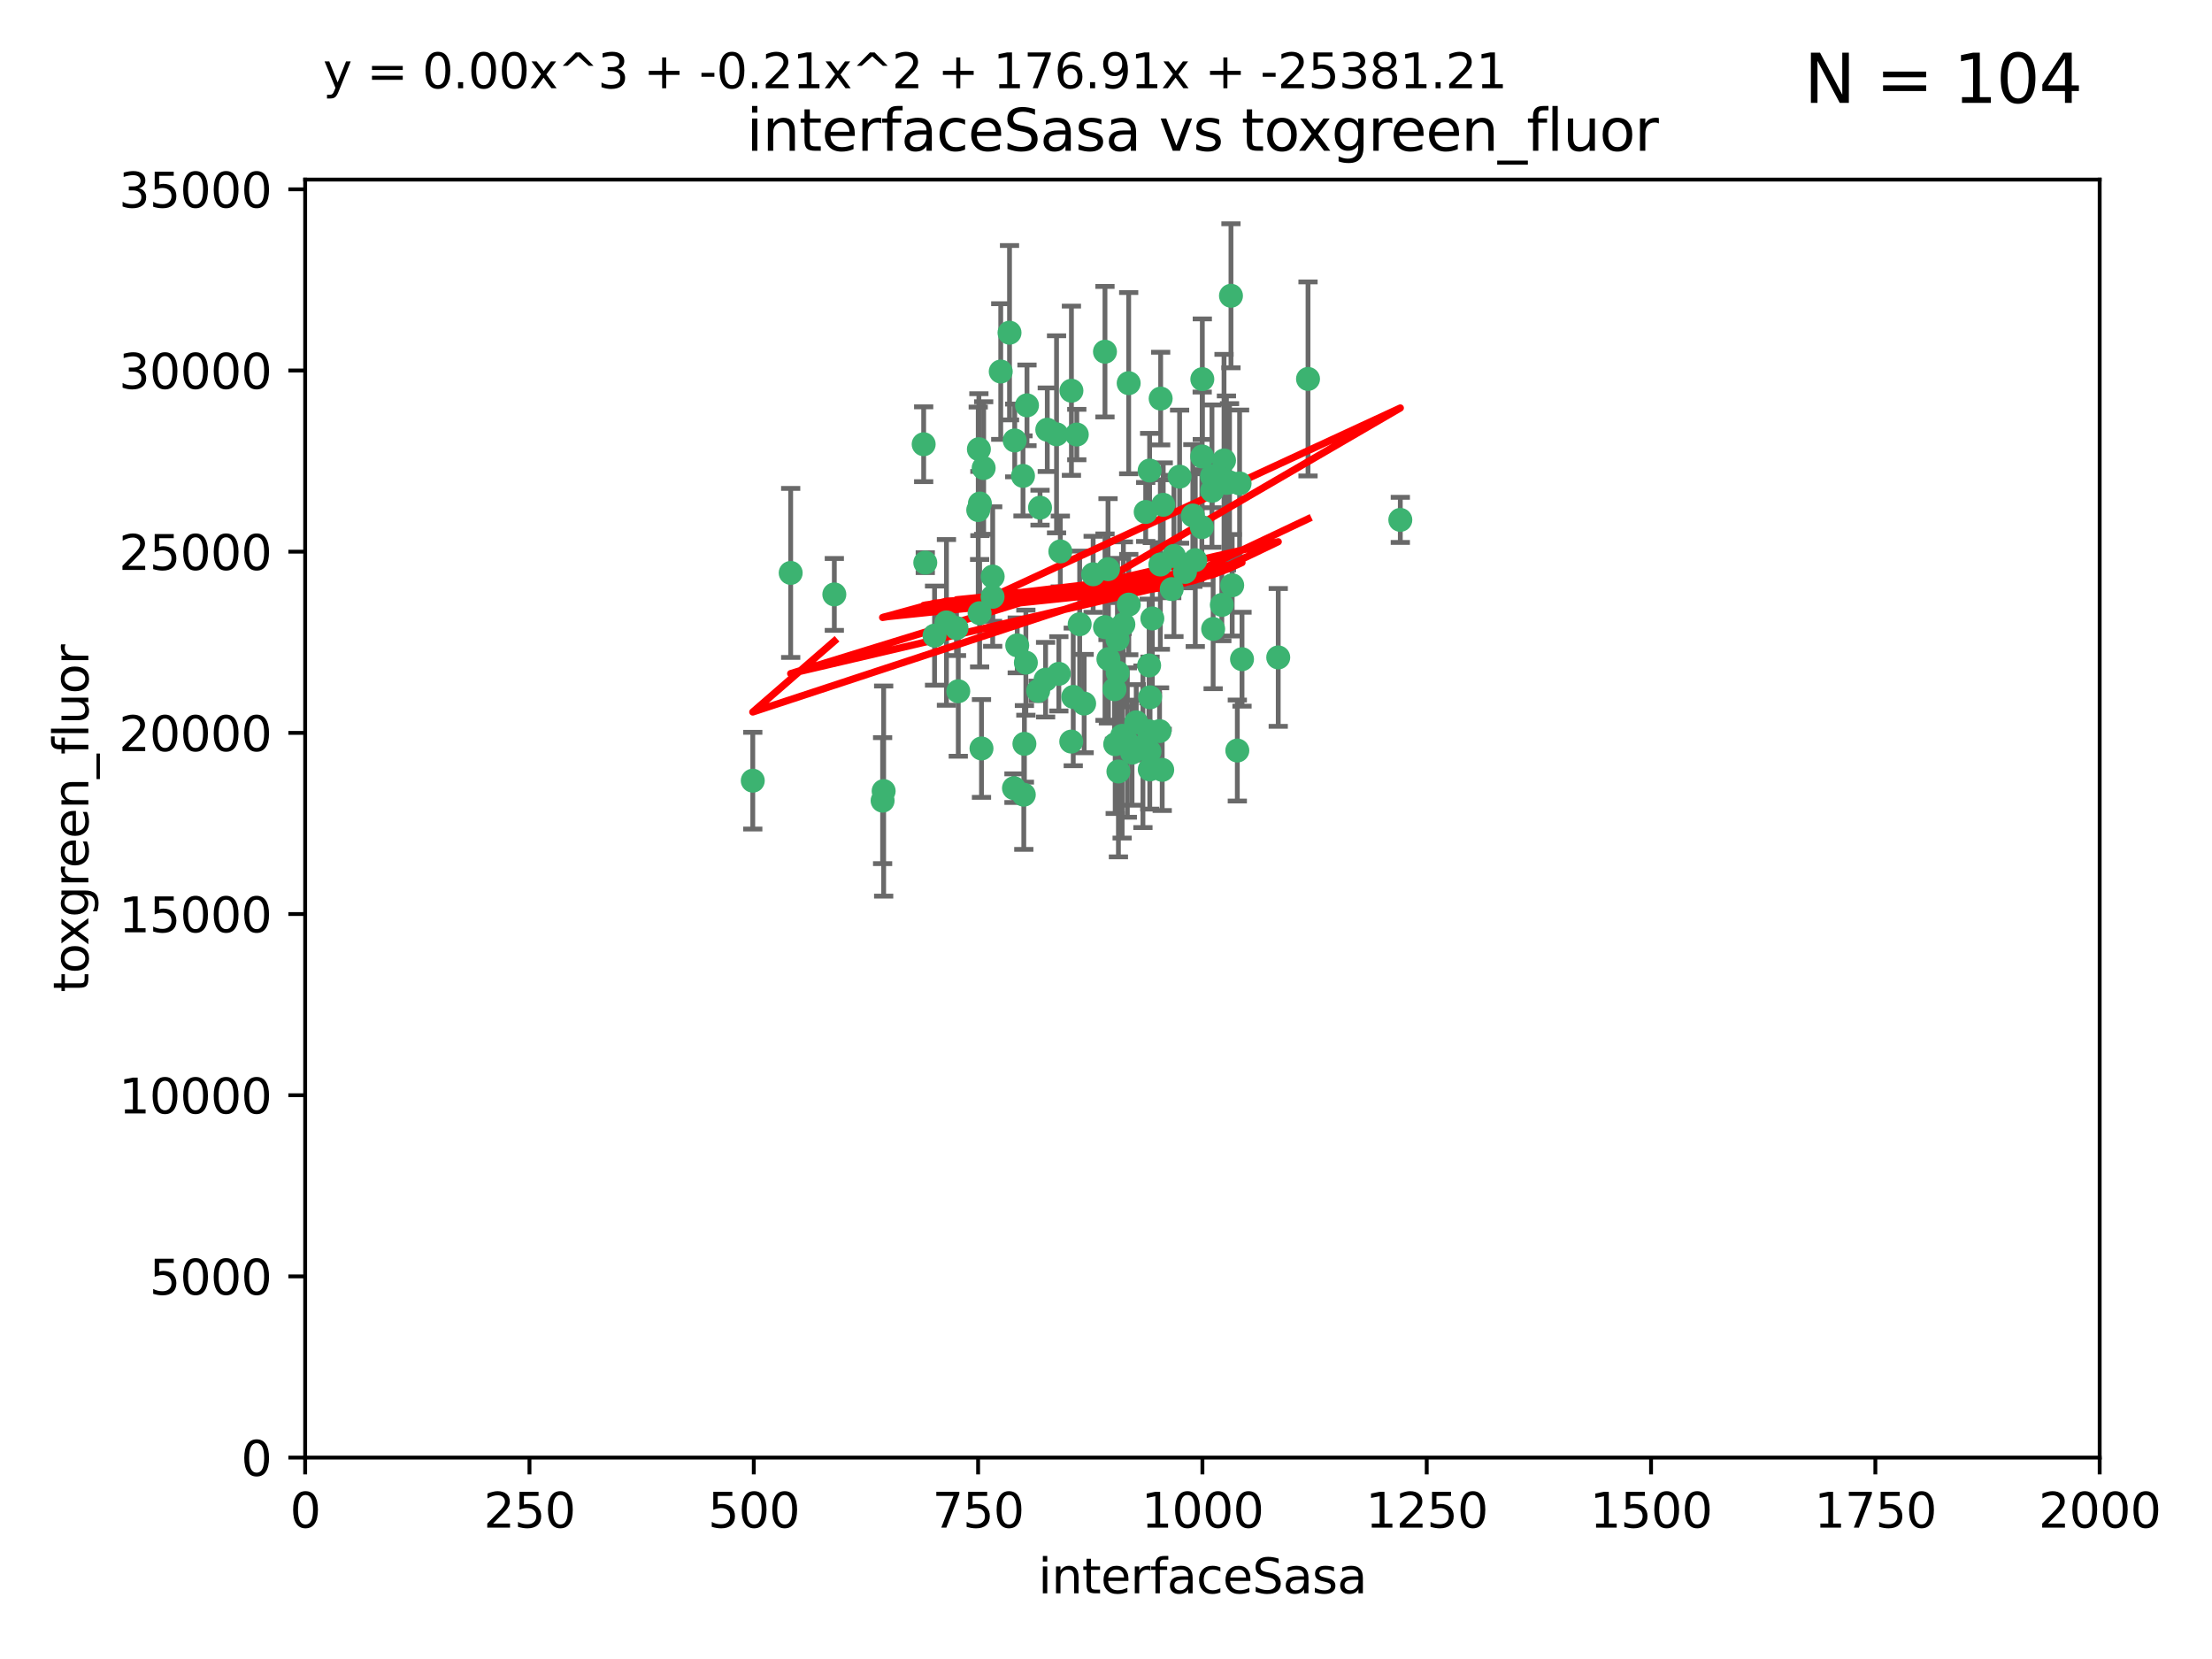 <?xml version="1.0" encoding="utf-8" standalone="no"?>
<!DOCTYPE svg PUBLIC "-//W3C//DTD SVG 1.1//EN"
  "http://www.w3.org/Graphics/SVG/1.1/DTD/svg11.dtd">
<svg xmlns:xlink="http://www.w3.org/1999/xlink" width="460.8pt" height="345.6pt" viewBox="0 0 460.8 345.6" xmlns="http://www.w3.org/2000/svg" version="1.1">
 <defs>
  <style type="text/css">*{stroke-linejoin: round; stroke-linecap: butt}</style>
 </defs>
 <g id="figure_1">
  <g id="patch_1">
   <path d="M 0 345.6 
L 460.8 345.6 
L 460.8 0 
L 0 0 
z
" style="fill: #ffffff"/>
  </g>
  <g id="axes_1">
   <g id="patch_2">
    <path d="M 63.571 303.64 
L 437.4 303.64 
L 437.4 37.411 
L 63.571 37.411 
z
" style="fill: #ffffff"/>
   </g>
   <g id="PathCollection_1">
    <defs>
     <path id="m6dad5c5302" d="M 0 1.118 
C 0.297 1.118 0.581 1 0.791 0.791 
C 1 0.581 1.118 0.297 1.118 0 
C 1.118 -0.297 1 -0.581 0.791 -0.791 
C 0.581 -1 0.297 -1.118 0 -1.118 
C -0.297 -1.118 -0.581 -1 -0.791 -0.791 
C -1 -0.581 -1.118 -0.297 -1.118 0 
C -1.118 0.297 -1 0.581 -0.791 0.791 
C -0.581 1 -0.297 1.118 0 1.118 
z
" style="stroke: #3cb371"/>
    </defs>
    <g clip-path="url(#p9409505271)">
     <use xlink:href="#m6dad5c5302" x="272.484" y="78.941" style="fill: #3cb371; stroke: #3cb371"/>
     <use xlink:href="#m6dad5c5302" x="242.323" y="105.159" style="fill: #3cb371; stroke: #3cb371"/>
     <use xlink:href="#m6dad5c5302" x="248.998" y="116.686" style="fill: #3cb371; stroke: #3cb371"/>
     <use xlink:href="#m6dad5c5302" x="239.489" y="98.026" style="fill: #3cb371; stroke: #3cb371"/>
     <use xlink:href="#m6dad5c5302" x="250.437" y="95.094" style="fill: #3cb371; stroke: #3cb371"/>
     <use xlink:href="#m6dad5c5302" x="266.28" y="136.954" style="fill: #3cb371; stroke: #3cb371"/>
     <use xlink:href="#m6dad5c5302" x="218.168" y="89.516" style="fill: #3cb371; stroke: #3cb371"/>
     <use xlink:href="#m6dad5c5302" x="254.987" y="95.918" style="fill: #3cb371; stroke: #3cb371"/>
     <use xlink:href="#m6dad5c5302" x="220.886" y="114.875" style="fill: #3cb371; stroke: #3cb371"/>
     <use xlink:href="#m6dad5c5302" x="241.787" y="83.03" style="fill: #3cb371; stroke: #3cb371"/>
     <use xlink:href="#m6dad5c5302" x="252.721" y="131.024" style="fill: #3cb371; stroke: #3cb371"/>
     <use xlink:href="#m6dad5c5302" x="258.229" y="100.71" style="fill: #3cb371; stroke: #3cb371"/>
     <use xlink:href="#m6dad5c5302" x="232.987" y="160.712" style="fill: #3cb371; stroke: #3cb371"/>
     <use xlink:href="#m6dad5c5302" x="241.557" y="152.304" style="fill: #3cb371; stroke: #3cb371"/>
     <use xlink:href="#m6dad5c5302" x="230.194" y="130.646" style="fill: #3cb371; stroke: #3cb371"/>
     <use xlink:href="#m6dad5c5302" x="255.489" y="100.601" style="fill: #3cb371; stroke: #3cb371"/>
     <use xlink:href="#m6dad5c5302" x="256.689" y="121.921" style="fill: #3cb371; stroke: #3cb371"/>
     <use xlink:href="#m6dad5c5302" x="244.553" y="115.814" style="fill: #3cb371; stroke: #3cb371"/>
     <use xlink:href="#m6dad5c5302" x="250.368" y="109.818" style="fill: #3cb371; stroke: #3cb371"/>
     <use xlink:href="#m6dad5c5302" x="230.187" y="73.266" style="fill: #3cb371; stroke: #3cb371"/>
     <use xlink:href="#m6dad5c5302" x="240.054" y="128.839" style="fill: #3cb371; stroke: #3cb371"/>
     <use xlink:href="#m6dad5c5302" x="246.854" y="119.146" style="fill: #3cb371; stroke: #3cb371"/>
     <use xlink:href="#m6dad5c5302" x="232.318" y="155.033" style="fill: #3cb371; stroke: #3cb371"/>
     <use xlink:href="#m6dad5c5302" x="239.385" y="138.622" style="fill: #3cb371; stroke: #3cb371"/>
     <use xlink:href="#m6dad5c5302" x="223.198" y="81.394" style="fill: #3cb371; stroke: #3cb371"/>
     <use xlink:href="#m6dad5c5302" x="258.734" y="137.321" style="fill: #3cb371; stroke: #3cb371"/>
     <use xlink:href="#m6dad5c5302" x="256.134" y="100.483" style="fill: #3cb371; stroke: #3cb371"/>
     <use xlink:href="#m6dad5c5302" x="233.762" y="153.285" style="fill: #3cb371; stroke: #3cb371"/>
     <use xlink:href="#m6dad5c5302" x="211.385" y="91.754" style="fill: #3cb371; stroke: #3cb371"/>
     <use xlink:href="#m6dad5c5302" x="235.142" y="125.947" style="fill: #3cb371; stroke: #3cb371"/>
     <use xlink:href="#m6dad5c5302" x="234.02" y="130.067" style="fill: #3cb371; stroke: #3cb371"/>
     <use xlink:href="#m6dad5c5302" x="220.097" y="90.475" style="fill: #3cb371; stroke: #3cb371"/>
     <use xlink:href="#m6dad5c5302" x="223.161" y="154.483" style="fill: #3cb371; stroke: #3cb371"/>
     <use xlink:href="#m6dad5c5302" x="248.491" y="107.386" style="fill: #3cb371; stroke: #3cb371"/>
     <use xlink:href="#m6dad5c5302" x="241.725" y="117.601" style="fill: #3cb371; stroke: #3cb371"/>
     <use xlink:href="#m6dad5c5302" x="225.848" y="146.564" style="fill: #3cb371; stroke: #3cb371"/>
     <use xlink:href="#m6dad5c5302" x="238.669" y="106.653" style="fill: #3cb371; stroke: #3cb371"/>
     <use xlink:href="#m6dad5c5302" x="252.51" y="102.24" style="fill: #3cb371; stroke: #3cb371"/>
     <use xlink:href="#m6dad5c5302" x="227.725" y="119.635" style="fill: #3cb371; stroke: #3cb371"/>
     <use xlink:href="#m6dad5c5302" x="235.125" y="79.819" style="fill: #3cb371; stroke: #3cb371"/>
     <use xlink:href="#m6dad5c5302" x="206.772" y="124.329" style="fill: #3cb371; stroke: #3cb371"/>
     <use xlink:href="#m6dad5c5302" x="244.091" y="122.72" style="fill: #3cb371; stroke: #3cb371"/>
     <use xlink:href="#m6dad5c5302" x="211.908" y="134.443" style="fill: #3cb371; stroke: #3cb371"/>
     <use xlink:href="#m6dad5c5302" x="213.404" y="154.954" style="fill: #3cb371; stroke: #3cb371"/>
     <use xlink:href="#m6dad5c5302" x="204.131" y="104.896" style="fill: #3cb371; stroke: #3cb371"/>
     <use xlink:href="#m6dad5c5302" x="239.465" y="156.559" style="fill: #3cb371; stroke: #3cb371"/>
     <use xlink:href="#m6dad5c5302" x="245.731" y="99.298" style="fill: #3cb371; stroke: #3cb371"/>
     <use xlink:href="#m6dad5c5302" x="257.757" y="156.348" style="fill: #3cb371; stroke: #3cb371"/>
     <use xlink:href="#m6dad5c5302" x="216.658" y="105.756" style="fill: #3cb371; stroke: #3cb371"/>
     <use xlink:href="#m6dad5c5302" x="204.916" y="97.498" style="fill: #3cb371; stroke: #3cb371"/>
     <use xlink:href="#m6dad5c5302" x="192.417" y="92.545" style="fill: #3cb371; stroke: #3cb371"/>
     <use xlink:href="#m6dad5c5302" x="213.275" y="165.548" style="fill: #3cb371; stroke: #3cb371"/>
     <use xlink:href="#m6dad5c5302" x="216.269" y="143.916" style="fill: #3cb371; stroke: #3cb371"/>
     <use xlink:href="#m6dad5c5302" x="206.796" y="120.108" style="fill: #3cb371; stroke: #3cb371"/>
     <use xlink:href="#m6dad5c5302" x="291.711" y="108.301" style="fill: #3cb371; stroke: #3cb371"/>
     <use xlink:href="#m6dad5c5302" x="224.916" y="130.038" style="fill: #3cb371; stroke: #3cb371"/>
     <use xlink:href="#m6dad5c5302" x="250.465" y="78.988" style="fill: #3cb371; stroke: #3cb371"/>
     <use xlink:href="#m6dad5c5302" x="199.256" y="130.84" style="fill: #3cb371; stroke: #3cb371"/>
     <use xlink:href="#m6dad5c5302" x="204.462" y="155.918" style="fill: #3cb371; stroke: #3cb371"/>
     <use xlink:href="#m6dad5c5302" x="220.577" y="140.37" style="fill: #3cb371; stroke: #3cb371"/>
     <use xlink:href="#m6dad5c5302" x="242.11" y="160.372" style="fill: #3cb371; stroke: #3cb371"/>
     <use xlink:href="#m6dad5c5302" x="223.577" y="145.178" style="fill: #3cb371; stroke: #3cb371"/>
     <use xlink:href="#m6dad5c5302" x="254.529" y="126.015" style="fill: #3cb371; stroke: #3cb371"/>
     <use xlink:href="#m6dad5c5302" x="208.473" y="77.397" style="fill: #3cb371; stroke: #3cb371"/>
     <use xlink:href="#m6dad5c5302" x="192.753" y="117.209" style="fill: #3cb371; stroke: #3cb371"/>
     <use xlink:href="#m6dad5c5302" x="203.92" y="93.572" style="fill: #3cb371; stroke: #3cb371"/>
     <use xlink:href="#m6dad5c5302" x="230.822" y="118.565" style="fill: #3cb371; stroke: #3cb371"/>
     <use xlink:href="#m6dad5c5302" x="239.332" y="152.32" style="fill: #3cb371; stroke: #3cb371"/>
     <use xlink:href="#m6dad5c5302" x="204.073" y="127.738" style="fill: #3cb371; stroke: #3cb371"/>
     <use xlink:href="#m6dad5c5302" x="210.301" y="69.309" style="fill: #3cb371; stroke: #3cb371"/>
     <use xlink:href="#m6dad5c5302" x="239.579" y="145.262" style="fill: #3cb371; stroke: #3cb371"/>
     <use xlink:href="#m6dad5c5302" x="236.699" y="150.469" style="fill: #3cb371; stroke: #3cb371"/>
     <use xlink:href="#m6dad5c5302" x="230.901" y="137.292" style="fill: #3cb371; stroke: #3cb371"/>
     <use xlink:href="#m6dad5c5302" x="213.706" y="138.041" style="fill: #3cb371; stroke: #3cb371"/>
     <use xlink:href="#m6dad5c5302" x="232.833" y="140.122" style="fill: #3cb371; stroke: #3cb371"/>
     <use xlink:href="#m6dad5c5302" x="252.476" y="99.184" style="fill: #3cb371; stroke: #3cb371"/>
     <use xlink:href="#m6dad5c5302" x="256.433" y="61.614" style="fill: #3cb371; stroke: #3cb371"/>
     <use xlink:href="#m6dad5c5302" x="203.785" y="106.253" style="fill: #3cb371; stroke: #3cb371"/>
     <use xlink:href="#m6dad5c5302" x="213.94" y="84.44" style="fill: #3cb371; stroke: #3cb371"/>
     <use xlink:href="#m6dad5c5302" x="194.686" y="132.411" style="fill: #3cb371; stroke: #3cb371"/>
     <use xlink:href="#m6dad5c5302" x="183.864" y="166.79" style="fill: #3cb371; stroke: #3cb371"/>
     <use xlink:href="#m6dad5c5302" x="213.11" y="99.14" style="fill: #3cb371; stroke: #3cb371"/>
     <use xlink:href="#m6dad5c5302" x="211.23" y="164.19" style="fill: #3cb371; stroke: #3cb371"/>
     <use xlink:href="#m6dad5c5302" x="238.093" y="155.561" style="fill: #3cb371; stroke: #3cb371"/>
     <use xlink:href="#m6dad5c5302" x="199.626" y="143.999" style="fill: #3cb371; stroke: #3cb371"/>
     <use xlink:href="#m6dad5c5302" x="235.826" y="156.792" style="fill: #3cb371; stroke: #3cb371"/>
     <use xlink:href="#m6dad5c5302" x="232.811" y="133.213" style="fill: #3cb371; stroke: #3cb371"/>
     <use xlink:href="#m6dad5c5302" x="224.314" y="90.523" style="fill: #3cb371; stroke: #3cb371"/>
     <use xlink:href="#m6dad5c5302" x="239.516" y="160.289" style="fill: #3cb371; stroke: #3cb371"/>
     <use xlink:href="#m6dad5c5302" x="164.714" y="119.349" style="fill: #3cb371; stroke: #3cb371"/>
     <use xlink:href="#m6dad5c5302" x="217.815" y="141.593" style="fill: #3cb371; stroke: #3cb371"/>
     <use xlink:href="#m6dad5c5302" x="234.846" y="154.686" style="fill: #3cb371; stroke: #3cb371"/>
     <use xlink:href="#m6dad5c5302" x="197.163" y="129.656" style="fill: #3cb371; stroke: #3cb371"/>
     <use xlink:href="#m6dad5c5302" x="184.082" y="164.794" style="fill: #3cb371; stroke: #3cb371"/>
     <use xlink:href="#m6dad5c5302" x="232.174" y="143.576" style="fill: #3cb371; stroke: #3cb371"/>
     <use xlink:href="#m6dad5c5302" x="156.817" y="162.629" style="fill: #3cb371; stroke: #3cb371"/>
     <use xlink:href="#m6dad5c5302" x="173.806" y="123.828" style="fill: #3cb371; stroke: #3cb371"/>
    </g>
   </g>
   <g id="matplotlib.axis_1">
    <g id="xtick_1">
     <g id="line2d_1">
      <defs>
       <path id="m55fcd6fb98" d="M 0 0 
L 0 3.5 
" style="stroke: #000000; stroke-width: 0.8"/>
      </defs>
      <g>
       <use xlink:href="#m55fcd6fb98" x="63.571" y="303.64" style="stroke: #000000; stroke-width: 0.8"/>
      </g>
     </g>
     <g id="text_1">
      <!-- 0 -->
      <g transform="translate(60.39 318.238)scale(0.1 -0.1)">
       <defs>
        <path id="DejaVuSans-30" d="M 2034 4250 
Q 1547 4250 1301 3770 
Q 1056 3291 1056 2328 
Q 1056 1369 1301 889 
Q 1547 409 2034 409 
Q 2525 409 2770 889 
Q 3016 1369 3016 2328 
Q 3016 3291 2770 3770 
Q 2525 4250 2034 4250 
z
M 2034 4750 
Q 2819 4750 3233 4129 
Q 3647 3509 3647 2328 
Q 3647 1150 3233 529 
Q 2819 -91 2034 -91 
Q 1250 -91 836 529 
Q 422 1150 422 2328 
Q 422 3509 836 4129 
Q 1250 4750 2034 4750 
z
" transform="scale(0.016)"/>
       </defs>
       <use xlink:href="#DejaVuSans-30"/>
      </g>
     </g>
    </g>
    <g id="xtick_2">
     <g id="line2d_2">
      <g>
       <use xlink:href="#m55fcd6fb98" x="110.3" y="303.64" style="stroke: #000000; stroke-width: 0.8"/>
      </g>
     </g>
     <g id="text_2">
      <!-- 250 -->
      <g transform="translate(100.756 318.238)scale(0.1 -0.1)">
       <defs>
        <path id="DejaVuSans-32" d="M 1228 531 
L 3431 531 
L 3431 0 
L 469 0 
L 469 531 
Q 828 903 1448 1529 
Q 2069 2156 2228 2338 
Q 2531 2678 2651 2914 
Q 2772 3150 2772 3378 
Q 2772 3750 2511 3984 
Q 2250 4219 1831 4219 
Q 1534 4219 1204 4116 
Q 875 4013 500 3803 
L 500 4441 
Q 881 4594 1212 4672 
Q 1544 4750 1819 4750 
Q 2544 4750 2975 4387 
Q 3406 4025 3406 3419 
Q 3406 3131 3298 2873 
Q 3191 2616 2906 2266 
Q 2828 2175 2409 1742 
Q 1991 1309 1228 531 
z
" transform="scale(0.016)"/>
        <path id="DejaVuSans-35" d="M 691 4666 
L 3169 4666 
L 3169 4134 
L 1269 4134 
L 1269 2991 
Q 1406 3038 1543 3061 
Q 1681 3084 1819 3084 
Q 2600 3084 3056 2656 
Q 3513 2228 3513 1497 
Q 3513 744 3044 326 
Q 2575 -91 1722 -91 
Q 1428 -91 1123 -41 
Q 819 9 494 109 
L 494 744 
Q 775 591 1075 516 
Q 1375 441 1709 441 
Q 2250 441 2565 725 
Q 2881 1009 2881 1497 
Q 2881 1984 2565 2268 
Q 2250 2553 1709 2553 
Q 1456 2553 1204 2497 
Q 953 2441 691 2322 
L 691 4666 
z
" transform="scale(0.016)"/>
       </defs>
       <use xlink:href="#DejaVuSans-32"/>
       <use xlink:href="#DejaVuSans-35" x="63.623"/>
       <use xlink:href="#DejaVuSans-30" x="127.246"/>
      </g>
     </g>
    </g>
    <g id="xtick_3">
     <g id="line2d_3">
      <g>
       <use xlink:href="#m55fcd6fb98" x="157.028" y="303.64" style="stroke: #000000; stroke-width: 0.8"/>
      </g>
     </g>
     <g id="text_3">
      <!-- 500 -->
      <g transform="translate(147.485 318.238)scale(0.1 -0.1)">
       <use xlink:href="#DejaVuSans-35"/>
       <use xlink:href="#DejaVuSans-30" x="63.623"/>
       <use xlink:href="#DejaVuSans-30" x="127.246"/>
      </g>
     </g>
    </g>
    <g id="xtick_4">
     <g id="line2d_4">
      <g>
       <use xlink:href="#m55fcd6fb98" x="203.757" y="303.64" style="stroke: #000000; stroke-width: 0.8"/>
      </g>
     </g>
     <g id="text_4">
      <!-- 750 -->
      <g transform="translate(194.213 318.238)scale(0.1 -0.1)">
       <defs>
        <path id="DejaVuSans-37" d="M 525 4666 
L 3525 4666 
L 3525 4397 
L 1831 0 
L 1172 0 
L 2766 4134 
L 525 4134 
L 525 4666 
z
" transform="scale(0.016)"/>
       </defs>
       <use xlink:href="#DejaVuSans-37"/>
       <use xlink:href="#DejaVuSans-35" x="63.623"/>
       <use xlink:href="#DejaVuSans-30" x="127.246"/>
      </g>
     </g>
    </g>
    <g id="xtick_5">
     <g id="line2d_5">
      <g>
       <use xlink:href="#m55fcd6fb98" x="250.486" y="303.64" style="stroke: #000000; stroke-width: 0.8"/>
      </g>
     </g>
     <g id="text_5">
      <!-- 1000 -->
      <g transform="translate(237.761 318.238)scale(0.1 -0.1)">
       <defs>
        <path id="DejaVuSans-31" d="M 794 531 
L 1825 531 
L 1825 4091 
L 703 3866 
L 703 4441 
L 1819 4666 
L 2450 4666 
L 2450 531 
L 3481 531 
L 3481 0 
L 794 0 
L 794 531 
z
" transform="scale(0.016)"/>
       </defs>
       <use xlink:href="#DejaVuSans-31"/>
       <use xlink:href="#DejaVuSans-30" x="63.623"/>
       <use xlink:href="#DejaVuSans-30" x="127.246"/>
       <use xlink:href="#DejaVuSans-30" x="190.869"/>
      </g>
     </g>
    </g>
    <g id="xtick_6">
     <g id="line2d_6">
      <g>
       <use xlink:href="#m55fcd6fb98" x="297.214" y="303.64" style="stroke: #000000; stroke-width: 0.8"/>
      </g>
     </g>
     <g id="text_6">
      <!-- 1250 -->
      <g transform="translate(284.489 318.238)scale(0.1 -0.1)">
       <use xlink:href="#DejaVuSans-31"/>
       <use xlink:href="#DejaVuSans-32" x="63.623"/>
       <use xlink:href="#DejaVuSans-35" x="127.246"/>
       <use xlink:href="#DejaVuSans-30" x="190.869"/>
      </g>
     </g>
    </g>
    <g id="xtick_7">
     <g id="line2d_7">
      <g>
       <use xlink:href="#m55fcd6fb98" x="343.943" y="303.64" style="stroke: #000000; stroke-width: 0.8"/>
      </g>
     </g>
     <g id="text_7">
      <!-- 1500 -->
      <g transform="translate(331.218 318.238)scale(0.1 -0.1)">
       <use xlink:href="#DejaVuSans-31"/>
       <use xlink:href="#DejaVuSans-35" x="63.623"/>
       <use xlink:href="#DejaVuSans-30" x="127.246"/>
       <use xlink:href="#DejaVuSans-30" x="190.869"/>
      </g>
     </g>
    </g>
    <g id="xtick_8">
     <g id="line2d_8">
      <g>
       <use xlink:href="#m55fcd6fb98" x="390.671" y="303.64" style="stroke: #000000; stroke-width: 0.8"/>
      </g>
     </g>
     <g id="text_8">
      <!-- 1750 -->
      <g transform="translate(377.946 318.238)scale(0.1 -0.1)">
       <use xlink:href="#DejaVuSans-31"/>
       <use xlink:href="#DejaVuSans-37" x="63.623"/>
       <use xlink:href="#DejaVuSans-35" x="127.246"/>
       <use xlink:href="#DejaVuSans-30" x="190.869"/>
      </g>
     </g>
    </g>
    <g id="xtick_9">
     <g id="line2d_9">
      <g>
       <use xlink:href="#m55fcd6fb98" x="437.4" y="303.64" style="stroke: #000000; stroke-width: 0.8"/>
      </g>
     </g>
     <g id="text_9">
      <!-- 2000 -->
      <g transform="translate(424.675 318.238)scale(0.1 -0.1)">
       <use xlink:href="#DejaVuSans-32"/>
       <use xlink:href="#DejaVuSans-30" x="63.623"/>
       <use xlink:href="#DejaVuSans-30" x="127.246"/>
       <use xlink:href="#DejaVuSans-30" x="190.869"/>
      </g>
     </g>
    </g>
    <g id="text_10">
     <!-- interfaceSasa -->
     <g transform="translate(216.279 331.917)scale(0.1 -0.1)">
      <defs>
       <path id="DejaVuSans-69" d="M 603 3500 
L 1178 3500 
L 1178 0 
L 603 0 
L 603 3500 
z
M 603 4863 
L 1178 4863 
L 1178 4134 
L 603 4134 
L 603 4863 
z
" transform="scale(0.016)"/>
       <path id="DejaVuSans-6e" d="M 3513 2113 
L 3513 0 
L 2938 0 
L 2938 2094 
Q 2938 2591 2744 2837 
Q 2550 3084 2163 3084 
Q 1697 3084 1428 2787 
Q 1159 2491 1159 1978 
L 1159 0 
L 581 0 
L 581 3500 
L 1159 3500 
L 1159 2956 
Q 1366 3272 1645 3428 
Q 1925 3584 2291 3584 
Q 2894 3584 3203 3211 
Q 3513 2838 3513 2113 
z
" transform="scale(0.016)"/>
       <path id="DejaVuSans-74" d="M 1172 4494 
L 1172 3500 
L 2356 3500 
L 2356 3053 
L 1172 3053 
L 1172 1153 
Q 1172 725 1289 603 
Q 1406 481 1766 481 
L 2356 481 
L 2356 0 
L 1766 0 
Q 1100 0 847 248 
Q 594 497 594 1153 
L 594 3053 
L 172 3053 
L 172 3500 
L 594 3500 
L 594 4494 
L 1172 4494 
z
" transform="scale(0.016)"/>
       <path id="DejaVuSans-65" d="M 3597 1894 
L 3597 1613 
L 953 1613 
Q 991 1019 1311 708 
Q 1631 397 2203 397 
Q 2534 397 2845 478 
Q 3156 559 3463 722 
L 3463 178 
Q 3153 47 2828 -22 
Q 2503 -91 2169 -91 
Q 1331 -91 842 396 
Q 353 884 353 1716 
Q 353 2575 817 3079 
Q 1281 3584 2069 3584 
Q 2775 3584 3186 3129 
Q 3597 2675 3597 1894 
z
M 3022 2063 
Q 3016 2534 2758 2815 
Q 2500 3097 2075 3097 
Q 1594 3097 1305 2825 
Q 1016 2553 972 2059 
L 3022 2063 
z
" transform="scale(0.016)"/>
       <path id="DejaVuSans-72" d="M 2631 2963 
Q 2534 3019 2420 3045 
Q 2306 3072 2169 3072 
Q 1681 3072 1420 2755 
Q 1159 2438 1159 1844 
L 1159 0 
L 581 0 
L 581 3500 
L 1159 3500 
L 1159 2956 
Q 1341 3275 1631 3429 
Q 1922 3584 2338 3584 
Q 2397 3584 2469 3576 
Q 2541 3569 2628 3553 
L 2631 2963 
z
" transform="scale(0.016)"/>
       <path id="DejaVuSans-66" d="M 2375 4863 
L 2375 4384 
L 1825 4384 
Q 1516 4384 1395 4259 
Q 1275 4134 1275 3809 
L 1275 3500 
L 2222 3500 
L 2222 3053 
L 1275 3053 
L 1275 0 
L 697 0 
L 697 3053 
L 147 3053 
L 147 3500 
L 697 3500 
L 697 3744 
Q 697 4328 969 4595 
Q 1241 4863 1831 4863 
L 2375 4863 
z
" transform="scale(0.016)"/>
       <path id="DejaVuSans-61" d="M 2194 1759 
Q 1497 1759 1228 1600 
Q 959 1441 959 1056 
Q 959 750 1161 570 
Q 1363 391 1709 391 
Q 2188 391 2477 730 
Q 2766 1069 2766 1631 
L 2766 1759 
L 2194 1759 
z
M 3341 1997 
L 3341 0 
L 2766 0 
L 2766 531 
Q 2569 213 2275 61 
Q 1981 -91 1556 -91 
Q 1019 -91 701 211 
Q 384 513 384 1019 
Q 384 1609 779 1909 
Q 1175 2209 1959 2209 
L 2766 2209 
L 2766 2266 
Q 2766 2663 2505 2880 
Q 2244 3097 1772 3097 
Q 1472 3097 1187 3025 
Q 903 2953 641 2809 
L 641 3341 
Q 956 3463 1253 3523 
Q 1550 3584 1831 3584 
Q 2591 3584 2966 3190 
Q 3341 2797 3341 1997 
z
" transform="scale(0.016)"/>
       <path id="DejaVuSans-63" d="M 3122 3366 
L 3122 2828 
Q 2878 2963 2633 3030 
Q 2388 3097 2138 3097 
Q 1578 3097 1268 2742 
Q 959 2388 959 1747 
Q 959 1106 1268 751 
Q 1578 397 2138 397 
Q 2388 397 2633 464 
Q 2878 531 3122 666 
L 3122 134 
Q 2881 22 2623 -34 
Q 2366 -91 2075 -91 
Q 1284 -91 818 406 
Q 353 903 353 1747 
Q 353 2603 823 3093 
Q 1294 3584 2113 3584 
Q 2378 3584 2631 3529 
Q 2884 3475 3122 3366 
z
" transform="scale(0.016)"/>
       <path id="DejaVuSans-53" d="M 3425 4513 
L 3425 3897 
Q 3066 4069 2747 4153 
Q 2428 4238 2131 4238 
Q 1616 4238 1336 4038 
Q 1056 3838 1056 3469 
Q 1056 3159 1242 3001 
Q 1428 2844 1947 2747 
L 2328 2669 
Q 3034 2534 3370 2195 
Q 3706 1856 3706 1288 
Q 3706 609 3251 259 
Q 2797 -91 1919 -91 
Q 1588 -91 1214 -16 
Q 841 59 441 206 
L 441 856 
Q 825 641 1194 531 
Q 1563 422 1919 422 
Q 2459 422 2753 634 
Q 3047 847 3047 1241 
Q 3047 1584 2836 1778 
Q 2625 1972 2144 2069 
L 1759 2144 
Q 1053 2284 737 2584 
Q 422 2884 422 3419 
Q 422 4038 858 4394 
Q 1294 4750 2059 4750 
Q 2388 4750 2728 4690 
Q 3069 4631 3425 4513 
z
" transform="scale(0.016)"/>
       <path id="DejaVuSans-73" d="M 2834 3397 
L 2834 2853 
Q 2591 2978 2328 3040 
Q 2066 3103 1784 3103 
Q 1356 3103 1142 2972 
Q 928 2841 928 2578 
Q 928 2378 1081 2264 
Q 1234 2150 1697 2047 
L 1894 2003 
Q 2506 1872 2764 1633 
Q 3022 1394 3022 966 
Q 3022 478 2636 193 
Q 2250 -91 1575 -91 
Q 1294 -91 989 -36 
Q 684 19 347 128 
L 347 722 
Q 666 556 975 473 
Q 1284 391 1588 391 
Q 1994 391 2212 530 
Q 2431 669 2431 922 
Q 2431 1156 2273 1281 
Q 2116 1406 1581 1522 
L 1381 1569 
Q 847 1681 609 1914 
Q 372 2147 372 2553 
Q 372 3047 722 3315 
Q 1072 3584 1716 3584 
Q 2034 3584 2315 3537 
Q 2597 3491 2834 3397 
z
" transform="scale(0.016)"/>
      </defs>
      <use xlink:href="#DejaVuSans-69"/>
      <use xlink:href="#DejaVuSans-6e" x="27.783"/>
      <use xlink:href="#DejaVuSans-74" x="91.162"/>
      <use xlink:href="#DejaVuSans-65" x="130.371"/>
      <use xlink:href="#DejaVuSans-72" x="191.895"/>
      <use xlink:href="#DejaVuSans-66" x="233.008"/>
      <use xlink:href="#DejaVuSans-61" x="268.213"/>
      <use xlink:href="#DejaVuSans-63" x="329.492"/>
      <use xlink:href="#DejaVuSans-65" x="384.473"/>
      <use xlink:href="#DejaVuSans-53" x="445.996"/>
      <use xlink:href="#DejaVuSans-61" x="509.473"/>
      <use xlink:href="#DejaVuSans-73" x="570.752"/>
      <use xlink:href="#DejaVuSans-61" x="622.852"/>
     </g>
    </g>
   </g>
   <g id="matplotlib.axis_2">
    <g id="ytick_1">
     <g id="line2d_10">
      <defs>
       <path id="m7fbec9edf0" d="M 0 0 
L -3.5 0 
" style="stroke: #000000; stroke-width: 0.8"/>
      </defs>
      <g>
       <use xlink:href="#m7fbec9edf0" x="63.571" y="303.64" style="stroke: #000000; stroke-width: 0.8"/>
      </g>
     </g>
     <g id="text_11">
      <!-- 0 -->
      <g transform="translate(50.209 307.439)scale(0.1 -0.1)">
       <use xlink:href="#DejaVuSans-30"/>
      </g>
     </g>
    </g>
    <g id="ytick_2">
     <g id="line2d_11">
      <g>
       <use xlink:href="#m7fbec9edf0" x="63.571" y="265.897" style="stroke: #000000; stroke-width: 0.8"/>
      </g>
     </g>
     <g id="text_12">
      <!-- 5000 -->
      <g transform="translate(31.121 269.696)scale(0.1 -0.1)">
       <use xlink:href="#DejaVuSans-35"/>
       <use xlink:href="#DejaVuSans-30" x="63.623"/>
       <use xlink:href="#DejaVuSans-30" x="127.246"/>
       <use xlink:href="#DejaVuSans-30" x="190.869"/>
      </g>
     </g>
    </g>
    <g id="ytick_3">
     <g id="line2d_12">
      <g>
       <use xlink:href="#m7fbec9edf0" x="63.571" y="228.154" style="stroke: #000000; stroke-width: 0.8"/>
      </g>
     </g>
     <g id="text_13">
      <!-- 10000 -->
      <g transform="translate(24.759 231.953)scale(0.1 -0.1)">
       <use xlink:href="#DejaVuSans-31"/>
       <use xlink:href="#DejaVuSans-30" x="63.623"/>
       <use xlink:href="#DejaVuSans-30" x="127.246"/>
       <use xlink:href="#DejaVuSans-30" x="190.869"/>
       <use xlink:href="#DejaVuSans-30" x="254.492"/>
      </g>
     </g>
    </g>
    <g id="ytick_4">
     <g id="line2d_13">
      <g>
       <use xlink:href="#m7fbec9edf0" x="63.571" y="190.411" style="stroke: #000000; stroke-width: 0.8"/>
      </g>
     </g>
     <g id="text_14">
      <!-- 15000 -->
      <g transform="translate(24.759 194.21)scale(0.1 -0.1)">
       <use xlink:href="#DejaVuSans-31"/>
       <use xlink:href="#DejaVuSans-35" x="63.623"/>
       <use xlink:href="#DejaVuSans-30" x="127.246"/>
       <use xlink:href="#DejaVuSans-30" x="190.869"/>
       <use xlink:href="#DejaVuSans-30" x="254.492"/>
      </g>
     </g>
    </g>
    <g id="ytick_5">
     <g id="line2d_14">
      <g>
       <use xlink:href="#m7fbec9edf0" x="63.571" y="152.668" style="stroke: #000000; stroke-width: 0.8"/>
      </g>
     </g>
     <g id="text_15">
      <!-- 20000 -->
      <g transform="translate(24.759 156.467)scale(0.1 -0.1)">
       <use xlink:href="#DejaVuSans-32"/>
       <use xlink:href="#DejaVuSans-30" x="63.623"/>
       <use xlink:href="#DejaVuSans-30" x="127.246"/>
       <use xlink:href="#DejaVuSans-30" x="190.869"/>
       <use xlink:href="#DejaVuSans-30" x="254.492"/>
      </g>
     </g>
    </g>
    <g id="ytick_6">
     <g id="line2d_15">
      <g>
       <use xlink:href="#m7fbec9edf0" x="63.571" y="114.925" style="stroke: #000000; stroke-width: 0.8"/>
      </g>
     </g>
     <g id="text_16">
      <!-- 25000 -->
      <g transform="translate(24.759 118.724)scale(0.1 -0.1)">
       <use xlink:href="#DejaVuSans-32"/>
       <use xlink:href="#DejaVuSans-35" x="63.623"/>
       <use xlink:href="#DejaVuSans-30" x="127.246"/>
       <use xlink:href="#DejaVuSans-30" x="190.869"/>
       <use xlink:href="#DejaVuSans-30" x="254.492"/>
      </g>
     </g>
    </g>
    <g id="ytick_7">
     <g id="line2d_16">
      <g>
       <use xlink:href="#m7fbec9edf0" x="63.571" y="77.181" style="stroke: #000000; stroke-width: 0.8"/>
      </g>
     </g>
     <g id="text_17">
      <!-- 30000 -->
      <g transform="translate(24.759 80.981)scale(0.1 -0.1)">
       <defs>
        <path id="DejaVuSans-33" d="M 2597 2516 
Q 3050 2419 3304 2112 
Q 3559 1806 3559 1356 
Q 3559 666 3084 287 
Q 2609 -91 1734 -91 
Q 1441 -91 1130 -33 
Q 819 25 488 141 
L 488 750 
Q 750 597 1062 519 
Q 1375 441 1716 441 
Q 2309 441 2620 675 
Q 2931 909 2931 1356 
Q 2931 1769 2642 2001 
Q 2353 2234 1838 2234 
L 1294 2234 
L 1294 2753 
L 1863 2753 
Q 2328 2753 2575 2939 
Q 2822 3125 2822 3475 
Q 2822 3834 2567 4026 
Q 2313 4219 1838 4219 
Q 1578 4219 1281 4162 
Q 984 4106 628 3988 
L 628 4550 
Q 988 4650 1302 4700 
Q 1616 4750 1894 4750 
Q 2613 4750 3031 4423 
Q 3450 4097 3450 3541 
Q 3450 3153 3228 2886 
Q 3006 2619 2597 2516 
z
" transform="scale(0.016)"/>
       </defs>
       <use xlink:href="#DejaVuSans-33"/>
       <use xlink:href="#DejaVuSans-30" x="63.623"/>
       <use xlink:href="#DejaVuSans-30" x="127.246"/>
       <use xlink:href="#DejaVuSans-30" x="190.869"/>
       <use xlink:href="#DejaVuSans-30" x="254.492"/>
      </g>
     </g>
    </g>
    <g id="ytick_8">
     <g id="line2d_17">
      <g>
       <use xlink:href="#m7fbec9edf0" x="63.571" y="39.438" style="stroke: #000000; stroke-width: 0.8"/>
      </g>
     </g>
     <g id="text_18">
      <!-- 35000 -->
      <g transform="translate(24.759 43.238)scale(0.1 -0.1)">
       <use xlink:href="#DejaVuSans-33"/>
       <use xlink:href="#DejaVuSans-35" x="63.623"/>
       <use xlink:href="#DejaVuSans-30" x="127.246"/>
       <use xlink:href="#DejaVuSans-30" x="190.869"/>
       <use xlink:href="#DejaVuSans-30" x="254.492"/>
      </g>
     </g>
    </g>
    <g id="text_19">
     <!-- toxgreen_fluor -->
     <g transform="translate(18.401 206.72)rotate(-90)scale(0.1 -0.1)">
      <defs>
       <path id="DejaVuSans-6f" d="M 1959 3097 
Q 1497 3097 1228 2736 
Q 959 2375 959 1747 
Q 959 1119 1226 758 
Q 1494 397 1959 397 
Q 2419 397 2687 759 
Q 2956 1122 2956 1747 
Q 2956 2369 2687 2733 
Q 2419 3097 1959 3097 
z
M 1959 3584 
Q 2709 3584 3137 3096 
Q 3566 2609 3566 1747 
Q 3566 888 3137 398 
Q 2709 -91 1959 -91 
Q 1206 -91 779 398 
Q 353 888 353 1747 
Q 353 2609 779 3096 
Q 1206 3584 1959 3584 
z
" transform="scale(0.016)"/>
       <path id="DejaVuSans-78" d="M 3513 3500 
L 2247 1797 
L 3578 0 
L 2900 0 
L 1881 1375 
L 863 0 
L 184 0 
L 1544 1831 
L 300 3500 
L 978 3500 
L 1906 2253 
L 2834 3500 
L 3513 3500 
z
" transform="scale(0.016)"/>
       <path id="DejaVuSans-67" d="M 2906 1791 
Q 2906 2416 2648 2759 
Q 2391 3103 1925 3103 
Q 1463 3103 1205 2759 
Q 947 2416 947 1791 
Q 947 1169 1205 825 
Q 1463 481 1925 481 
Q 2391 481 2648 825 
Q 2906 1169 2906 1791 
z
M 3481 434 
Q 3481 -459 3084 -895 
Q 2688 -1331 1869 -1331 
Q 1566 -1331 1297 -1286 
Q 1028 -1241 775 -1147 
L 775 -588 
Q 1028 -725 1275 -790 
Q 1522 -856 1778 -856 
Q 2344 -856 2625 -561 
Q 2906 -266 2906 331 
L 2906 616 
Q 2728 306 2450 153 
Q 2172 0 1784 0 
Q 1141 0 747 490 
Q 353 981 353 1791 
Q 353 2603 747 3093 
Q 1141 3584 1784 3584 
Q 2172 3584 2450 3431 
Q 2728 3278 2906 2969 
L 2906 3500 
L 3481 3500 
L 3481 434 
z
" transform="scale(0.016)"/>
       <path id="DejaVuSans-5f" d="M 3263 -1063 
L 3263 -1509 
L -63 -1509 
L -63 -1063 
L 3263 -1063 
z
" transform="scale(0.016)"/>
       <path id="DejaVuSans-6c" d="M 603 4863 
L 1178 4863 
L 1178 0 
L 603 0 
L 603 4863 
z
" transform="scale(0.016)"/>
       <path id="DejaVuSans-75" d="M 544 1381 
L 544 3500 
L 1119 3500 
L 1119 1403 
Q 1119 906 1312 657 
Q 1506 409 1894 409 
Q 2359 409 2629 706 
Q 2900 1003 2900 1516 
L 2900 3500 
L 3475 3500 
L 3475 0 
L 2900 0 
L 2900 538 
Q 2691 219 2414 64 
Q 2138 -91 1772 -91 
Q 1169 -91 856 284 
Q 544 659 544 1381 
z
M 1991 3584 
L 1991 3584 
z
" transform="scale(0.016)"/>
      </defs>
      <use xlink:href="#DejaVuSans-74"/>
      <use xlink:href="#DejaVuSans-6f" x="39.209"/>
      <use xlink:href="#DejaVuSans-78" x="97.266"/>
      <use xlink:href="#DejaVuSans-67" x="156.445"/>
      <use xlink:href="#DejaVuSans-72" x="219.922"/>
      <use xlink:href="#DejaVuSans-65" x="258.785"/>
      <use xlink:href="#DejaVuSans-65" x="320.309"/>
      <use xlink:href="#DejaVuSans-6e" x="381.832"/>
      <use xlink:href="#DejaVuSans-5f" x="445.211"/>
      <use xlink:href="#DejaVuSans-66" x="495.211"/>
      <use xlink:href="#DejaVuSans-6c" x="530.416"/>
      <use xlink:href="#DejaVuSans-75" x="558.199"/>
      <use xlink:href="#DejaVuSans-6f" x="621.578"/>
      <use xlink:href="#DejaVuSans-72" x="682.76"/>
     </g>
    </g>
   </g>
   <g id="LineCollection_1">
    <path d="M 272.484 99.149 
L 272.484 58.733 
" clip-path="url(#p9409505271)" style="fill: none; stroke: #696969"/>
    <path d="M 242.323 113.901 
L 242.323 96.418 
" clip-path="url(#p9409505271)" style="fill: none; stroke: #696969"/>
    <path d="M 248.998 134.682 
L 248.998 98.689 
" clip-path="url(#p9409505271)" style="fill: none; stroke: #696969"/>
    <path d="M 239.489 105.772 
L 239.489 90.281 
" clip-path="url(#p9409505271)" style="fill: none; stroke: #696969"/>
    <path d="M 250.437 108.514 
L 250.437 81.675 
" clip-path="url(#p9409505271)" style="fill: none; stroke: #696969"/>
    <path d="M 266.28 151.309 
L 266.28 122.599 
" clip-path="url(#p9409505271)" style="fill: none; stroke: #696969"/>
    <path d="M 218.168 98.217 
L 218.168 80.815 
" clip-path="url(#p9409505271)" style="fill: none; stroke: #696969"/>
    <path d="M 254.987 118.013 
L 254.987 73.824 
" clip-path="url(#p9409505271)" style="fill: none; stroke: #696969"/>
    <path d="M 220.886 122.252 
L 220.886 107.498 
" clip-path="url(#p9409505271)" style="fill: none; stroke: #696969"/>
    <path d="M 241.787 92.683 
L 241.787 73.377 
" clip-path="url(#p9409505271)" style="fill: none; stroke: #696969"/>
    <path d="M 252.721 143.471 
L 252.721 118.578 
" clip-path="url(#p9409505271)" style="fill: none; stroke: #696969"/>
    <path d="M 258.229 115.998 
L 258.229 85.423 
" clip-path="url(#p9409505271)" style="fill: none; stroke: #696969"/>
    <path d="M 232.987 178.5 
L 232.987 142.925 
" clip-path="url(#p9409505271)" style="fill: none; stroke: #696969"/>
    <path d="M 241.557 161.323 
L 241.557 143.286 
" clip-path="url(#p9409505271)" style="fill: none; stroke: #696969"/>
    <path d="M 230.194 150.061 
L 230.194 111.23 
" clip-path="url(#p9409505271)" style="fill: none; stroke: #696969"/>
    <path d="M 255.489 118.721 
L 255.489 82.48 
" clip-path="url(#p9409505271)" style="fill: none; stroke: #696969"/>
    <path d="M 256.689 132.492 
L 256.689 111.349 
" clip-path="url(#p9409505271)" style="fill: none; stroke: #696969"/>
    <path d="M 244.553 132.604 
L 244.553 99.024 
" clip-path="url(#p9409505271)" style="fill: none; stroke: #696969"/>
    <path d="M 250.368 121.797 
L 250.368 97.839 
" clip-path="url(#p9409505271)" style="fill: none; stroke: #696969"/>
    <path d="M 230.187 86.861 
L 230.187 59.671 
" clip-path="url(#p9409505271)" style="fill: none; stroke: #696969"/>
    <path d="M 240.054 144.637 
L 240.054 113.041 
" clip-path="url(#p9409505271)" style="fill: none; stroke: #696969"/>
    <path d="M 246.854 122.449 
L 246.854 115.842 
" clip-path="url(#p9409505271)" style="fill: none; stroke: #696969"/>
    <path d="M 232.318 169.463 
L 232.318 140.603 
" clip-path="url(#p9409505271)" style="fill: none; stroke: #696969"/>
    <path d="M 239.385 152.437 
L 239.385 124.806 
" clip-path="url(#p9409505271)" style="fill: none; stroke: #696969"/>
    <path d="M 223.198 99.017 
L 223.198 63.771 
" clip-path="url(#p9409505271)" style="fill: none; stroke: #696969"/>
    <path d="M 258.734 147.102 
L 258.734 127.541 
" clip-path="url(#p9409505271)" style="fill: none; stroke: #696969"/>
    <path d="M 256.134 116.878 
L 256.134 84.088 
" clip-path="url(#p9409505271)" style="fill: none; stroke: #696969"/>
    <path d="M 233.762 174.582 
L 233.762 131.988 
" clip-path="url(#p9409505271)" style="fill: none; stroke: #696969"/>
    <path d="M 211.385 99.334 
L 211.385 84.174 
" clip-path="url(#p9409505271)" style="fill: none; stroke: #696969"/>
    <path d="M 235.142 136.397 
L 235.142 115.497 
" clip-path="url(#p9409505271)" style="fill: none; stroke: #696969"/>
    <path d="M 234.02 147.25 
L 234.02 112.885 
" clip-path="url(#p9409505271)" style="fill: none; stroke: #696969"/>
    <path d="M 220.097 111.003 
L 220.097 69.947 
" clip-path="url(#p9409505271)" style="fill: none; stroke: #696969"/>
    <path d="M 223.161 155.048 
L 223.161 153.918 
" clip-path="url(#p9409505271)" style="fill: none; stroke: #696969"/>
    <path d="M 248.491 122.155 
L 248.491 92.617 
" clip-path="url(#p9409505271)" style="fill: none; stroke: #696969"/>
    <path d="M 241.725 135.26 
L 241.725 99.941 
" clip-path="url(#p9409505271)" style="fill: none; stroke: #696969"/>
    <path d="M 225.848 156.807 
L 225.848 136.321 
" clip-path="url(#p9409505271)" style="fill: none; stroke: #696969"/>
    <path d="M 238.669 112.792 
L 238.669 100.514 
" clip-path="url(#p9409505271)" style="fill: none; stroke: #696969"/>
    <path d="M 252.51 105.772 
L 252.51 98.709 
" clip-path="url(#p9409505271)" style="fill: none; stroke: #696969"/>
    <path d="M 227.725 127.554 
L 227.725 111.717 
" clip-path="url(#p9409505271)" style="fill: none; stroke: #696969"/>
    <path d="M 235.125 98.693 
L 235.125 60.945 
" clip-path="url(#p9409505271)" style="fill: none; stroke: #696969"/>
    <path d="M 206.772 129.426 
L 206.772 119.231 
" clip-path="url(#p9409505271)" style="fill: none; stroke: #696969"/>
    <path d="M 244.091 124.514 
L 244.091 120.926 
" clip-path="url(#p9409505271)" style="fill: none; stroke: #696969"/>
    <path d="M 211.908 140.163 
L 211.908 128.724 
" clip-path="url(#p9409505271)" style="fill: none; stroke: #696969"/>
    <path d="M 213.404 162.929 
L 213.404 146.979 
" clip-path="url(#p9409505271)" style="fill: none; stroke: #696969"/>
    <path d="M 204.131 111.578 
L 204.131 98.214 
" clip-path="url(#p9409505271)" style="fill: none; stroke: #696969"/>
    <path d="M 239.465 160.147 
L 239.465 152.97 
" clip-path="url(#p9409505271)" style="fill: none; stroke: #696969"/>
    <path d="M 245.731 113.157 
L 245.731 85.439 
" clip-path="url(#p9409505271)" style="fill: none; stroke: #696969"/>
    <path d="M 257.757 166.868 
L 257.757 145.829 
" clip-path="url(#p9409505271)" style="fill: none; stroke: #696969"/>
    <path d="M 216.658 109.392 
L 216.658 102.12 
" clip-path="url(#p9409505271)" style="fill: none; stroke: #696969"/>
    <path d="M 204.916 111.302 
L 204.916 83.693 
" clip-path="url(#p9409505271)" style="fill: none; stroke: #696969"/>
    <path d="M 192.417 100.341 
L 192.417 84.749 
" clip-path="url(#p9409505271)" style="fill: none; stroke: #696969"/>
    <path d="M 213.275 176.939 
L 213.275 154.157 
" clip-path="url(#p9409505271)" style="fill: none; stroke: #696969"/>
    <path d="M 216.269 145.941 
L 216.269 141.891 
" clip-path="url(#p9409505271)" style="fill: none; stroke: #696969"/>
    <path d="M 206.796 134.641 
L 206.796 105.576 
" clip-path="url(#p9409505271)" style="fill: none; stroke: #696969"/>
    <path d="M 291.711 113.001 
L 291.711 103.601 
" clip-path="url(#p9409505271)" style="fill: none; stroke: #696969"/>
    <path d="M 224.916 145.27 
L 224.916 114.805 
" clip-path="url(#p9409505271)" style="fill: none; stroke: #696969"/>
    <path d="M 250.465 91.541 
L 250.465 66.434 
" clip-path="url(#p9409505271)" style="fill: none; stroke: #696969"/>
    <path d="M 199.256 136.561 
L 199.256 125.12 
" clip-path="url(#p9409505271)" style="fill: none; stroke: #696969"/>
    <path d="M 204.462 166.104 
L 204.462 145.732 
" clip-path="url(#p9409505271)" style="fill: none; stroke: #696969"/>
    <path d="M 220.577 148.106 
L 220.577 132.634 
" clip-path="url(#p9409505271)" style="fill: none; stroke: #696969"/>
    <path d="M 242.11 168.839 
L 242.11 151.905 
" clip-path="url(#p9409505271)" style="fill: none; stroke: #696969"/>
    <path d="M 223.577 159.513 
L 223.577 130.843 
" clip-path="url(#p9409505271)" style="fill: none; stroke: #696969"/>
    <path d="M 254.529 133.474 
L 254.529 118.555 
" clip-path="url(#p9409505271)" style="fill: none; stroke: #696969"/>
    <path d="M 208.473 91.524 
L 208.473 63.27 
" clip-path="url(#p9409505271)" style="fill: none; stroke: #696969"/>
    <path d="M 192.753 119.28 
L 192.753 115.139 
" clip-path="url(#p9409505271)" style="fill: none; stroke: #696969"/>
    <path d="M 203.92 105.129 
L 203.92 82.016 
" clip-path="url(#p9409505271)" style="fill: none; stroke: #696969"/>
    <path d="M 230.822 133.251 
L 230.822 103.879 
" clip-path="url(#p9409505271)" style="fill: none; stroke: #696969"/>
    <path d="M 239.332 158.197 
L 239.332 146.442 
" clip-path="url(#p9409505271)" style="fill: none; stroke: #696969"/>
    <path d="M 204.073 138.926 
L 204.073 116.549 
" clip-path="url(#p9409505271)" style="fill: none; stroke: #696969"/>
    <path d="M 210.301 87.471 
L 210.301 51.146 
" clip-path="url(#p9409505271)" style="fill: none; stroke: #696969"/>
    <path d="M 239.579 153.647 
L 239.579 136.877 
" clip-path="url(#p9409505271)" style="fill: none; stroke: #696969"/>
    <path d="M 236.699 158.318 
L 236.699 142.619 
" clip-path="url(#p9409505271)" style="fill: none; stroke: #696969"/>
    <path d="M 230.901 150.616 
L 230.901 123.967 
" clip-path="url(#p9409505271)" style="fill: none; stroke: #696969"/>
    <path d="M 213.706 148.983 
L 213.706 127.1 
" clip-path="url(#p9409505271)" style="fill: none; stroke: #696969"/>
    <path d="M 232.833 154.719 
L 232.833 125.526 
" clip-path="url(#p9409505271)" style="fill: none; stroke: #696969"/>
    <path d="M 252.476 114.01 
L 252.476 84.357 
" clip-path="url(#p9409505271)" style="fill: none; stroke: #696969"/>
    <path d="M 256.433 76.614 
L 256.433 46.614 
" clip-path="url(#p9409505271)" style="fill: none; stroke: #696969"/>
    <path d="M 203.785 127.715 
L 203.785 84.791 
" clip-path="url(#p9409505271)" style="fill: none; stroke: #696969"/>
    <path d="M 213.94 92.843 
L 213.94 76.037 
" clip-path="url(#p9409505271)" style="fill: none; stroke: #696969"/>
    <path d="M 194.686 142.738 
L 194.686 122.084 
" clip-path="url(#p9409505271)" style="fill: none; stroke: #696969"/>
    <path d="M 183.864 179.908 
L 183.864 153.671 
" clip-path="url(#p9409505271)" style="fill: none; stroke: #696969"/>
    <path d="M 213.11 107.483 
L 213.11 90.798 
" clip-path="url(#p9409505271)" style="fill: none; stroke: #696969"/>
    <path d="M 211.23 167.175 
L 211.23 161.206 
" clip-path="url(#p9409505271)" style="fill: none; stroke: #696969"/>
    <path d="M 238.093 172.398 
L 238.093 138.724 
" clip-path="url(#p9409505271)" style="fill: none; stroke: #696969"/>
    <path d="M 199.626 157.537 
L 199.626 130.461 
" clip-path="url(#p9409505271)" style="fill: none; stroke: #696969"/>
    <path d="M 235.826 167.734 
L 235.826 145.85 
" clip-path="url(#p9409505271)" style="fill: none; stroke: #696969"/>
    <path d="M 232.811 150.11 
L 232.811 116.316 
" clip-path="url(#p9409505271)" style="fill: none; stroke: #696969"/>
    <path d="M 224.314 95.772 
L 224.314 85.274 
" clip-path="url(#p9409505271)" style="fill: none; stroke: #696969"/>
    <path d="M 239.516 168.551 
L 239.516 152.026 
" clip-path="url(#p9409505271)" style="fill: none; stroke: #696969"/>
    <path d="M 164.714 136.952 
L 164.714 101.746 
" clip-path="url(#p9409505271)" style="fill: none; stroke: #696969"/>
    <path d="M 217.815 149.363 
L 217.815 133.823 
" clip-path="url(#p9409505271)" style="fill: none; stroke: #696969"/>
    <path d="M 234.846 170.247 
L 234.846 139.125 
" clip-path="url(#p9409505271)" style="fill: none; stroke: #696969"/>
    <path d="M 197.163 146.916 
L 197.163 112.397 
" clip-path="url(#p9409505271)" style="fill: none; stroke: #696969"/>
    <path d="M 184.082 186.68 
L 184.082 142.908 
" clip-path="url(#p9409505271)" style="fill: none; stroke: #696969"/>
    <path d="M 232.174 153.98 
L 232.174 133.171 
" clip-path="url(#p9409505271)" style="fill: none; stroke: #696969"/>
    <path d="M 156.817 172.703 
L 156.817 152.555 
" clip-path="url(#p9409505271)" style="fill: none; stroke: #696969"/>
    <path d="M 173.806 131.314 
L 173.806 116.343 
" clip-path="url(#p9409505271)" style="fill: none; stroke: #696969"/>
   </g>
   <g id="line2d_18">
    <defs>
     <path id="m7719469baa" d="M 2 0 
L -2 -0 
" style="stroke: #696969"/>
    </defs>
    <g clip-path="url(#p9409505271)">
     <use xlink:href="#m7719469baa" x="272.484" y="99.149" style="fill: #696969; stroke: #696969"/>
     <use xlink:href="#m7719469baa" x="242.323" y="113.901" style="fill: #696969; stroke: #696969"/>
     <use xlink:href="#m7719469baa" x="248.998" y="134.682" style="fill: #696969; stroke: #696969"/>
     <use xlink:href="#m7719469baa" x="239.489" y="105.772" style="fill: #696969; stroke: #696969"/>
     <use xlink:href="#m7719469baa" x="250.437" y="108.514" style="fill: #696969; stroke: #696969"/>
     <use xlink:href="#m7719469baa" x="266.28" y="151.309" style="fill: #696969; stroke: #696969"/>
     <use xlink:href="#m7719469baa" x="218.168" y="98.217" style="fill: #696969; stroke: #696969"/>
     <use xlink:href="#m7719469baa" x="254.987" y="118.013" style="fill: #696969; stroke: #696969"/>
     <use xlink:href="#m7719469baa" x="220.886" y="122.252" style="fill: #696969; stroke: #696969"/>
     <use xlink:href="#m7719469baa" x="241.787" y="92.683" style="fill: #696969; stroke: #696969"/>
     <use xlink:href="#m7719469baa" x="252.721" y="143.471" style="fill: #696969; stroke: #696969"/>
     <use xlink:href="#m7719469baa" x="258.229" y="115.998" style="fill: #696969; stroke: #696969"/>
     <use xlink:href="#m7719469baa" x="232.987" y="178.5" style="fill: #696969; stroke: #696969"/>
     <use xlink:href="#m7719469baa" x="241.557" y="161.323" style="fill: #696969; stroke: #696969"/>
     <use xlink:href="#m7719469baa" x="230.194" y="150.061" style="fill: #696969; stroke: #696969"/>
     <use xlink:href="#m7719469baa" x="255.489" y="118.721" style="fill: #696969; stroke: #696969"/>
     <use xlink:href="#m7719469baa" x="256.689" y="132.492" style="fill: #696969; stroke: #696969"/>
     <use xlink:href="#m7719469baa" x="244.553" y="132.604" style="fill: #696969; stroke: #696969"/>
     <use xlink:href="#m7719469baa" x="250.368" y="121.797" style="fill: #696969; stroke: #696969"/>
     <use xlink:href="#m7719469baa" x="230.187" y="86.861" style="fill: #696969; stroke: #696969"/>
     <use xlink:href="#m7719469baa" x="240.054" y="144.637" style="fill: #696969; stroke: #696969"/>
     <use xlink:href="#m7719469baa" x="246.854" y="122.449" style="fill: #696969; stroke: #696969"/>
     <use xlink:href="#m7719469baa" x="232.318" y="169.463" style="fill: #696969; stroke: #696969"/>
     <use xlink:href="#m7719469baa" x="239.385" y="152.437" style="fill: #696969; stroke: #696969"/>
     <use xlink:href="#m7719469baa" x="223.198" y="99.017" style="fill: #696969; stroke: #696969"/>
     <use xlink:href="#m7719469baa" x="258.734" y="147.102" style="fill: #696969; stroke: #696969"/>
     <use xlink:href="#m7719469baa" x="256.134" y="116.878" style="fill: #696969; stroke: #696969"/>
     <use xlink:href="#m7719469baa" x="233.762" y="174.582" style="fill: #696969; stroke: #696969"/>
     <use xlink:href="#m7719469baa" x="211.385" y="99.334" style="fill: #696969; stroke: #696969"/>
     <use xlink:href="#m7719469baa" x="235.142" y="136.397" style="fill: #696969; stroke: #696969"/>
     <use xlink:href="#m7719469baa" x="234.02" y="147.25" style="fill: #696969; stroke: #696969"/>
     <use xlink:href="#m7719469baa" x="220.097" y="111.003" style="fill: #696969; stroke: #696969"/>
     <use xlink:href="#m7719469baa" x="223.161" y="155.048" style="fill: #696969; stroke: #696969"/>
     <use xlink:href="#m7719469baa" x="248.491" y="122.155" style="fill: #696969; stroke: #696969"/>
     <use xlink:href="#m7719469baa" x="241.725" y="135.26" style="fill: #696969; stroke: #696969"/>
     <use xlink:href="#m7719469baa" x="225.848" y="156.807" style="fill: #696969; stroke: #696969"/>
     <use xlink:href="#m7719469baa" x="238.669" y="112.792" style="fill: #696969; stroke: #696969"/>
     <use xlink:href="#m7719469baa" x="252.51" y="105.772" style="fill: #696969; stroke: #696969"/>
     <use xlink:href="#m7719469baa" x="227.725" y="127.554" style="fill: #696969; stroke: #696969"/>
     <use xlink:href="#m7719469baa" x="235.125" y="98.693" style="fill: #696969; stroke: #696969"/>
     <use xlink:href="#m7719469baa" x="206.772" y="129.426" style="fill: #696969; stroke: #696969"/>
     <use xlink:href="#m7719469baa" x="244.091" y="124.514" style="fill: #696969; stroke: #696969"/>
     <use xlink:href="#m7719469baa" x="211.908" y="140.163" style="fill: #696969; stroke: #696969"/>
     <use xlink:href="#m7719469baa" x="213.404" y="162.929" style="fill: #696969; stroke: #696969"/>
     <use xlink:href="#m7719469baa" x="204.131" y="111.578" style="fill: #696969; stroke: #696969"/>
     <use xlink:href="#m7719469baa" x="239.465" y="160.147" style="fill: #696969; stroke: #696969"/>
     <use xlink:href="#m7719469baa" x="245.731" y="113.157" style="fill: #696969; stroke: #696969"/>
     <use xlink:href="#m7719469baa" x="257.757" y="166.868" style="fill: #696969; stroke: #696969"/>
     <use xlink:href="#m7719469baa" x="216.658" y="109.392" style="fill: #696969; stroke: #696969"/>
     <use xlink:href="#m7719469baa" x="204.916" y="111.302" style="fill: #696969; stroke: #696969"/>
     <use xlink:href="#m7719469baa" x="192.417" y="100.341" style="fill: #696969; stroke: #696969"/>
     <use xlink:href="#m7719469baa" x="213.275" y="176.939" style="fill: #696969; stroke: #696969"/>
     <use xlink:href="#m7719469baa" x="216.269" y="145.941" style="fill: #696969; stroke: #696969"/>
     <use xlink:href="#m7719469baa" x="206.796" y="134.641" style="fill: #696969; stroke: #696969"/>
     <use xlink:href="#m7719469baa" x="291.711" y="113.001" style="fill: #696969; stroke: #696969"/>
     <use xlink:href="#m7719469baa" x="224.916" y="145.27" style="fill: #696969; stroke: #696969"/>
     <use xlink:href="#m7719469baa" x="250.465" y="91.541" style="fill: #696969; stroke: #696969"/>
     <use xlink:href="#m7719469baa" x="199.256" y="136.561" style="fill: #696969; stroke: #696969"/>
     <use xlink:href="#m7719469baa" x="204.462" y="166.104" style="fill: #696969; stroke: #696969"/>
     <use xlink:href="#m7719469baa" x="220.577" y="148.106" style="fill: #696969; stroke: #696969"/>
     <use xlink:href="#m7719469baa" x="242.11" y="168.839" style="fill: #696969; stroke: #696969"/>
     <use xlink:href="#m7719469baa" x="223.577" y="159.513" style="fill: #696969; stroke: #696969"/>
     <use xlink:href="#m7719469baa" x="254.529" y="133.474" style="fill: #696969; stroke: #696969"/>
     <use xlink:href="#m7719469baa" x="208.473" y="91.524" style="fill: #696969; stroke: #696969"/>
     <use xlink:href="#m7719469baa" x="192.753" y="119.28" style="fill: #696969; stroke: #696969"/>
     <use xlink:href="#m7719469baa" x="203.92" y="105.129" style="fill: #696969; stroke: #696969"/>
     <use xlink:href="#m7719469baa" x="230.822" y="133.251" style="fill: #696969; stroke: #696969"/>
     <use xlink:href="#m7719469baa" x="239.332" y="158.197" style="fill: #696969; stroke: #696969"/>
     <use xlink:href="#m7719469baa" x="204.073" y="138.926" style="fill: #696969; stroke: #696969"/>
     <use xlink:href="#m7719469baa" x="210.301" y="87.471" style="fill: #696969; stroke: #696969"/>
     <use xlink:href="#m7719469baa" x="239.579" y="153.647" style="fill: #696969; stroke: #696969"/>
     <use xlink:href="#m7719469baa" x="236.699" y="158.318" style="fill: #696969; stroke: #696969"/>
     <use xlink:href="#m7719469baa" x="230.901" y="150.616" style="fill: #696969; stroke: #696969"/>
     <use xlink:href="#m7719469baa" x="213.706" y="148.983" style="fill: #696969; stroke: #696969"/>
     <use xlink:href="#m7719469baa" x="232.833" y="154.719" style="fill: #696969; stroke: #696969"/>
     <use xlink:href="#m7719469baa" x="252.476" y="114.01" style="fill: #696969; stroke: #696969"/>
     <use xlink:href="#m7719469baa" x="256.433" y="76.614" style="fill: #696969; stroke: #696969"/>
     <use xlink:href="#m7719469baa" x="203.785" y="127.715" style="fill: #696969; stroke: #696969"/>
     <use xlink:href="#m7719469baa" x="213.94" y="92.843" style="fill: #696969; stroke: #696969"/>
     <use xlink:href="#m7719469baa" x="194.686" y="142.738" style="fill: #696969; stroke: #696969"/>
     <use xlink:href="#m7719469baa" x="183.864" y="179.908" style="fill: #696969; stroke: #696969"/>
     <use xlink:href="#m7719469baa" x="213.11" y="107.483" style="fill: #696969; stroke: #696969"/>
     <use xlink:href="#m7719469baa" x="211.23" y="167.175" style="fill: #696969; stroke: #696969"/>
     <use xlink:href="#m7719469baa" x="238.093" y="172.398" style="fill: #696969; stroke: #696969"/>
     <use xlink:href="#m7719469baa" x="199.626" y="157.537" style="fill: #696969; stroke: #696969"/>
     <use xlink:href="#m7719469baa" x="235.826" y="167.734" style="fill: #696969; stroke: #696969"/>
     <use xlink:href="#m7719469baa" x="232.811" y="150.11" style="fill: #696969; stroke: #696969"/>
     <use xlink:href="#m7719469baa" x="224.314" y="95.772" style="fill: #696969; stroke: #696969"/>
     <use xlink:href="#m7719469baa" x="239.516" y="168.551" style="fill: #696969; stroke: #696969"/>
     <use xlink:href="#m7719469baa" x="164.714" y="136.952" style="fill: #696969; stroke: #696969"/>
     <use xlink:href="#m7719469baa" x="217.815" y="149.363" style="fill: #696969; stroke: #696969"/>
     <use xlink:href="#m7719469baa" x="234.846" y="170.247" style="fill: #696969; stroke: #696969"/>
     <use xlink:href="#m7719469baa" x="197.163" y="146.916" style="fill: #696969; stroke: #696969"/>
     <use xlink:href="#m7719469baa" x="184.082" y="186.68" style="fill: #696969; stroke: #696969"/>
     <use xlink:href="#m7719469baa" x="232.174" y="153.98" style="fill: #696969; stroke: #696969"/>
     <use xlink:href="#m7719469baa" x="156.817" y="172.703" style="fill: #696969; stroke: #696969"/>
     <use xlink:href="#m7719469baa" x="173.806" y="131.314" style="fill: #696969; stroke: #696969"/>
    </g>
   </g>
   <g id="line2d_19">
    <g clip-path="url(#p9409505271)">
     <use xlink:href="#m7719469baa" x="272.484" y="58.733" style="fill: #696969; stroke: #696969"/>
     <use xlink:href="#m7719469baa" x="242.323" y="96.418" style="fill: #696969; stroke: #696969"/>
     <use xlink:href="#m7719469baa" x="248.998" y="98.689" style="fill: #696969; stroke: #696969"/>
     <use xlink:href="#m7719469baa" x="239.489" y="90.281" style="fill: #696969; stroke: #696969"/>
     <use xlink:href="#m7719469baa" x="250.437" y="81.675" style="fill: #696969; stroke: #696969"/>
     <use xlink:href="#m7719469baa" x="266.28" y="122.599" style="fill: #696969; stroke: #696969"/>
     <use xlink:href="#m7719469baa" x="218.168" y="80.815" style="fill: #696969; stroke: #696969"/>
     <use xlink:href="#m7719469baa" x="254.987" y="73.824" style="fill: #696969; stroke: #696969"/>
     <use xlink:href="#m7719469baa" x="220.886" y="107.498" style="fill: #696969; stroke: #696969"/>
     <use xlink:href="#m7719469baa" x="241.787" y="73.377" style="fill: #696969; stroke: #696969"/>
     <use xlink:href="#m7719469baa" x="252.721" y="118.578" style="fill: #696969; stroke: #696969"/>
     <use xlink:href="#m7719469baa" x="258.229" y="85.423" style="fill: #696969; stroke: #696969"/>
     <use xlink:href="#m7719469baa" x="232.987" y="142.925" style="fill: #696969; stroke: #696969"/>
     <use xlink:href="#m7719469baa" x="241.557" y="143.286" style="fill: #696969; stroke: #696969"/>
     <use xlink:href="#m7719469baa" x="230.194" y="111.23" style="fill: #696969; stroke: #696969"/>
     <use xlink:href="#m7719469baa" x="255.489" y="82.48" style="fill: #696969; stroke: #696969"/>
     <use xlink:href="#m7719469baa" x="256.689" y="111.349" style="fill: #696969; stroke: #696969"/>
     <use xlink:href="#m7719469baa" x="244.553" y="99.024" style="fill: #696969; stroke: #696969"/>
     <use xlink:href="#m7719469baa" x="250.368" y="97.839" style="fill: #696969; stroke: #696969"/>
     <use xlink:href="#m7719469baa" x="230.187" y="59.671" style="fill: #696969; stroke: #696969"/>
     <use xlink:href="#m7719469baa" x="240.054" y="113.041" style="fill: #696969; stroke: #696969"/>
     <use xlink:href="#m7719469baa" x="246.854" y="115.842" style="fill: #696969; stroke: #696969"/>
     <use xlink:href="#m7719469baa" x="232.318" y="140.603" style="fill: #696969; stroke: #696969"/>
     <use xlink:href="#m7719469baa" x="239.385" y="124.806" style="fill: #696969; stroke: #696969"/>
     <use xlink:href="#m7719469baa" x="223.198" y="63.771" style="fill: #696969; stroke: #696969"/>
     <use xlink:href="#m7719469baa" x="258.734" y="127.541" style="fill: #696969; stroke: #696969"/>
     <use xlink:href="#m7719469baa" x="256.134" y="84.088" style="fill: #696969; stroke: #696969"/>
     <use xlink:href="#m7719469baa" x="233.762" y="131.988" style="fill: #696969; stroke: #696969"/>
     <use xlink:href="#m7719469baa" x="211.385" y="84.174" style="fill: #696969; stroke: #696969"/>
     <use xlink:href="#m7719469baa" x="235.142" y="115.497" style="fill: #696969; stroke: #696969"/>
     <use xlink:href="#m7719469baa" x="234.02" y="112.885" style="fill: #696969; stroke: #696969"/>
     <use xlink:href="#m7719469baa" x="220.097" y="69.947" style="fill: #696969; stroke: #696969"/>
     <use xlink:href="#m7719469baa" x="223.161" y="153.918" style="fill: #696969; stroke: #696969"/>
     <use xlink:href="#m7719469baa" x="248.491" y="92.617" style="fill: #696969; stroke: #696969"/>
     <use xlink:href="#m7719469baa" x="241.725" y="99.941" style="fill: #696969; stroke: #696969"/>
     <use xlink:href="#m7719469baa" x="225.848" y="136.321" style="fill: #696969; stroke: #696969"/>
     <use xlink:href="#m7719469baa" x="238.669" y="100.514" style="fill: #696969; stroke: #696969"/>
     <use xlink:href="#m7719469baa" x="252.51" y="98.709" style="fill: #696969; stroke: #696969"/>
     <use xlink:href="#m7719469baa" x="227.725" y="111.717" style="fill: #696969; stroke: #696969"/>
     <use xlink:href="#m7719469baa" x="235.125" y="60.945" style="fill: #696969; stroke: #696969"/>
     <use xlink:href="#m7719469baa" x="206.772" y="119.231" style="fill: #696969; stroke: #696969"/>
     <use xlink:href="#m7719469baa" x="244.091" y="120.926" style="fill: #696969; stroke: #696969"/>
     <use xlink:href="#m7719469baa" x="211.908" y="128.724" style="fill: #696969; stroke: #696969"/>
     <use xlink:href="#m7719469baa" x="213.404" y="146.979" style="fill: #696969; stroke: #696969"/>
     <use xlink:href="#m7719469baa" x="204.131" y="98.214" style="fill: #696969; stroke: #696969"/>
     <use xlink:href="#m7719469baa" x="239.465" y="152.97" style="fill: #696969; stroke: #696969"/>
     <use xlink:href="#m7719469baa" x="245.731" y="85.439" style="fill: #696969; stroke: #696969"/>
     <use xlink:href="#m7719469baa" x="257.757" y="145.829" style="fill: #696969; stroke: #696969"/>
     <use xlink:href="#m7719469baa" x="216.658" y="102.12" style="fill: #696969; stroke: #696969"/>
     <use xlink:href="#m7719469baa" x="204.916" y="83.693" style="fill: #696969; stroke: #696969"/>
     <use xlink:href="#m7719469baa" x="192.417" y="84.749" style="fill: #696969; stroke: #696969"/>
     <use xlink:href="#m7719469baa" x="213.275" y="154.157" style="fill: #696969; stroke: #696969"/>
     <use xlink:href="#m7719469baa" x="216.269" y="141.891" style="fill: #696969; stroke: #696969"/>
     <use xlink:href="#m7719469baa" x="206.796" y="105.576" style="fill: #696969; stroke: #696969"/>
     <use xlink:href="#m7719469baa" x="291.711" y="103.601" style="fill: #696969; stroke: #696969"/>
     <use xlink:href="#m7719469baa" x="224.916" y="114.805" style="fill: #696969; stroke: #696969"/>
     <use xlink:href="#m7719469baa" x="250.465" y="66.434" style="fill: #696969; stroke: #696969"/>
     <use xlink:href="#m7719469baa" x="199.256" y="125.12" style="fill: #696969; stroke: #696969"/>
     <use xlink:href="#m7719469baa" x="204.462" y="145.732" style="fill: #696969; stroke: #696969"/>
     <use xlink:href="#m7719469baa" x="220.577" y="132.634" style="fill: #696969; stroke: #696969"/>
     <use xlink:href="#m7719469baa" x="242.11" y="151.905" style="fill: #696969; stroke: #696969"/>
     <use xlink:href="#m7719469baa" x="223.577" y="130.843" style="fill: #696969; stroke: #696969"/>
     <use xlink:href="#m7719469baa" x="254.529" y="118.555" style="fill: #696969; stroke: #696969"/>
     <use xlink:href="#m7719469baa" x="208.473" y="63.27" style="fill: #696969; stroke: #696969"/>
     <use xlink:href="#m7719469baa" x="192.753" y="115.139" style="fill: #696969; stroke: #696969"/>
     <use xlink:href="#m7719469baa" x="203.92" y="82.016" style="fill: #696969; stroke: #696969"/>
     <use xlink:href="#m7719469baa" x="230.822" y="103.879" style="fill: #696969; stroke: #696969"/>
     <use xlink:href="#m7719469baa" x="239.332" y="146.442" style="fill: #696969; stroke: #696969"/>
     <use xlink:href="#m7719469baa" x="204.073" y="116.549" style="fill: #696969; stroke: #696969"/>
     <use xlink:href="#m7719469baa" x="210.301" y="51.146" style="fill: #696969; stroke: #696969"/>
     <use xlink:href="#m7719469baa" x="239.579" y="136.877" style="fill: #696969; stroke: #696969"/>
     <use xlink:href="#m7719469baa" x="236.699" y="142.619" style="fill: #696969; stroke: #696969"/>
     <use xlink:href="#m7719469baa" x="230.901" y="123.967" style="fill: #696969; stroke: #696969"/>
     <use xlink:href="#m7719469baa" x="213.706" y="127.1" style="fill: #696969; stroke: #696969"/>
     <use xlink:href="#m7719469baa" x="232.833" y="125.526" style="fill: #696969; stroke: #696969"/>
     <use xlink:href="#m7719469baa" x="252.476" y="84.357" style="fill: #696969; stroke: #696969"/>
     <use xlink:href="#m7719469baa" x="256.433" y="46.614" style="fill: #696969; stroke: #696969"/>
     <use xlink:href="#m7719469baa" x="203.785" y="84.791" style="fill: #696969; stroke: #696969"/>
     <use xlink:href="#m7719469baa" x="213.94" y="76.037" style="fill: #696969; stroke: #696969"/>
     <use xlink:href="#m7719469baa" x="194.686" y="122.084" style="fill: #696969; stroke: #696969"/>
     <use xlink:href="#m7719469baa" x="183.864" y="153.671" style="fill: #696969; stroke: #696969"/>
     <use xlink:href="#m7719469baa" x="213.11" y="90.798" style="fill: #696969; stroke: #696969"/>
     <use xlink:href="#m7719469baa" x="211.23" y="161.206" style="fill: #696969; stroke: #696969"/>
     <use xlink:href="#m7719469baa" x="238.093" y="138.724" style="fill: #696969; stroke: #696969"/>
     <use xlink:href="#m7719469baa" x="199.626" y="130.461" style="fill: #696969; stroke: #696969"/>
     <use xlink:href="#m7719469baa" x="235.826" y="145.85" style="fill: #696969; stroke: #696969"/>
     <use xlink:href="#m7719469baa" x="232.811" y="116.316" style="fill: #696969; stroke: #696969"/>
     <use xlink:href="#m7719469baa" x="224.314" y="85.274" style="fill: #696969; stroke: #696969"/>
     <use xlink:href="#m7719469baa" x="239.516" y="152.026" style="fill: #696969; stroke: #696969"/>
     <use xlink:href="#m7719469baa" x="164.714" y="101.746" style="fill: #696969; stroke: #696969"/>
     <use xlink:href="#m7719469baa" x="217.815" y="133.823" style="fill: #696969; stroke: #696969"/>
     <use xlink:href="#m7719469baa" x="234.846" y="139.125" style="fill: #696969; stroke: #696969"/>
     <use xlink:href="#m7719469baa" x="197.163" y="112.397" style="fill: #696969; stroke: #696969"/>
     <use xlink:href="#m7719469baa" x="184.082" y="142.908" style="fill: #696969; stroke: #696969"/>
     <use xlink:href="#m7719469baa" x="232.174" y="133.171" style="fill: #696969; stroke: #696969"/>
     <use xlink:href="#m7719469baa" x="156.817" y="152.555" style="fill: #696969; stroke: #696969"/>
     <use xlink:href="#m7719469baa" x="173.806" y="116.343" style="fill: #696969; stroke: #696969"/>
    </g>
   </g>
   <g id="line2d_20">
    <path d="M 272.484 108.1 
L 242.323 122.37 
L 248.998 120.865 
L 239.489 122.812 
L 250.437 120.443 
L 266.28 112.856 
L 218.168 123.945 
L 254.987 118.846 
L 220.886 123.91 
L 241.787 122.462 
L 252.721 119.693 
L 258.229 117.442 
L 232.987 123.48 
L 241.557 122.5 
L 230.194 123.649 
L 255.489 118.644 
L 256.689 118.138 
L 244.553 121.945 
L 250.368 120.464 
L 230.187 123.649 
L 240.054 122.732 
L 246.854 121.427 
L 232.318 123.526 
L 239.385 122.827 
L 223.198 123.873 
L 258.734 117.202 
L 256.134 118.376 
L 233.762 123.422 
L 211.385 124.075 
L 235.142 123.305 
L 234.02 123.401 
L 220.097 123.92 
L 223.161 123.873 
L 248.491 121.005 
L 241.725 122.472 
L 225.848 123.813 
L 238.669 122.921 
L 252.51 119.767 
L 227.725 123.755 
L 235.125 123.307 
L 206.772 124.269 
L 244.091 122.039 
L 211.908 124.06 
L 213.404 124.023 
L 204.131 124.445 
L 239.465 122.816 
L 245.731 121.69 
L 257.757 117.661 
L 216.658 123.966 
L 204.916 124.386 
L 192.417 126.11 
L 213.275 124.026 
L 216.269 123.972 
L 206.796 124.267 
L 291.711 84.99 
L 224.916 123.837 
L 250.465 120.435 
L 199.256 124.937 
L 204.462 124.419 
L 220.577 123.914 
L 242.11 122.407 
L 223.577 123.866 
L 254.529 119.026 
L 208.473 124.182 
L 192.753 126.037 
L 203.92 124.461 
L 230.822 123.616 
L 239.332 122.834 
L 204.073 124.449 
L 210.301 124.11 
L 239.579 122.8 
L 236.699 123.152 
L 230.901 123.611 
L 213.706 124.017 
L 232.833 123.491 
L 252.476 119.778 
L 256.433 118.249 
L 203.785 124.472 
L 213.94 124.012 
L 194.686 125.649 
L 183.864 128.629 
L 213.11 124.03 
L 211.23 124.079 
L 238.093 122.993 
L 199.626 124.891 
L 235.826 123.241 
L 232.811 123.492 
L 224.314 123.851 
L 239.516 122.809 
L 164.714 140.319 
L 217.815 123.95 
L 234.846 123.332 
L 197.163 125.23 
L 184.082 128.548 
L 232.174 123.535 
L 156.817 148.325 
L 173.806 133.559 
" clip-path="url(#p9409505271)" style="fill: none; stroke: #ff0000; stroke-width: 1.5; stroke-linecap: square"/>
   </g>
   <g id="line2d_21">
    <defs>
     <path id="m459d449f80" d="M 0 2 
C 0.53 2 1.039 1.789 1.414 1.414 
C 1.789 1.039 2 0.53 2 0 
C 2 -0.53 1.789 -1.039 1.414 -1.414 
C 1.039 -1.789 0.53 -2 0 -2 
C -0.53 -2 -1.039 -1.789 -1.414 -1.414 
C -1.789 -1.039 -2 -0.53 -2 0 
C -2 0.53 -1.789 1.039 -1.414 1.414 
C -1.039 1.789 -0.53 2 0 2 
z
" style="stroke: #3cb371"/>
    </defs>
    <g clip-path="url(#p9409505271)">
     <use xlink:href="#m459d449f80" x="272.484" y="78.941" style="fill: #3cb371; stroke: #3cb371"/>
     <use xlink:href="#m459d449f80" x="242.323" y="105.159" style="fill: #3cb371; stroke: #3cb371"/>
     <use xlink:href="#m459d449f80" x="248.998" y="116.686" style="fill: #3cb371; stroke: #3cb371"/>
     <use xlink:href="#m459d449f80" x="239.489" y="98.026" style="fill: #3cb371; stroke: #3cb371"/>
     <use xlink:href="#m459d449f80" x="250.437" y="95.094" style="fill: #3cb371; stroke: #3cb371"/>
     <use xlink:href="#m459d449f80" x="266.28" y="136.954" style="fill: #3cb371; stroke: #3cb371"/>
     <use xlink:href="#m459d449f80" x="218.168" y="89.516" style="fill: #3cb371; stroke: #3cb371"/>
     <use xlink:href="#m459d449f80" x="254.987" y="95.918" style="fill: #3cb371; stroke: #3cb371"/>
     <use xlink:href="#m459d449f80" x="220.886" y="114.875" style="fill: #3cb371; stroke: #3cb371"/>
     <use xlink:href="#m459d449f80" x="241.787" y="83.03" style="fill: #3cb371; stroke: #3cb371"/>
     <use xlink:href="#m459d449f80" x="252.721" y="131.024" style="fill: #3cb371; stroke: #3cb371"/>
     <use xlink:href="#m459d449f80" x="258.229" y="100.71" style="fill: #3cb371; stroke: #3cb371"/>
     <use xlink:href="#m459d449f80" x="232.987" y="160.712" style="fill: #3cb371; stroke: #3cb371"/>
     <use xlink:href="#m459d449f80" x="241.557" y="152.304" style="fill: #3cb371; stroke: #3cb371"/>
     <use xlink:href="#m459d449f80" x="230.194" y="130.646" style="fill: #3cb371; stroke: #3cb371"/>
     <use xlink:href="#m459d449f80" x="255.489" y="100.601" style="fill: #3cb371; stroke: #3cb371"/>
     <use xlink:href="#m459d449f80" x="256.689" y="121.921" style="fill: #3cb371; stroke: #3cb371"/>
     <use xlink:href="#m459d449f80" x="244.553" y="115.814" style="fill: #3cb371; stroke: #3cb371"/>
     <use xlink:href="#m459d449f80" x="250.368" y="109.818" style="fill: #3cb371; stroke: #3cb371"/>
     <use xlink:href="#m459d449f80" x="230.187" y="73.266" style="fill: #3cb371; stroke: #3cb371"/>
     <use xlink:href="#m459d449f80" x="240.054" y="128.839" style="fill: #3cb371; stroke: #3cb371"/>
     <use xlink:href="#m459d449f80" x="246.854" y="119.146" style="fill: #3cb371; stroke: #3cb371"/>
     <use xlink:href="#m459d449f80" x="232.318" y="155.033" style="fill: #3cb371; stroke: #3cb371"/>
     <use xlink:href="#m459d449f80" x="239.385" y="138.622" style="fill: #3cb371; stroke: #3cb371"/>
     <use xlink:href="#m459d449f80" x="223.198" y="81.394" style="fill: #3cb371; stroke: #3cb371"/>
     <use xlink:href="#m459d449f80" x="258.734" y="137.321" style="fill: #3cb371; stroke: #3cb371"/>
     <use xlink:href="#m459d449f80" x="256.134" y="100.483" style="fill: #3cb371; stroke: #3cb371"/>
     <use xlink:href="#m459d449f80" x="233.762" y="153.285" style="fill: #3cb371; stroke: #3cb371"/>
     <use xlink:href="#m459d449f80" x="211.385" y="91.754" style="fill: #3cb371; stroke: #3cb371"/>
     <use xlink:href="#m459d449f80" x="235.142" y="125.947" style="fill: #3cb371; stroke: #3cb371"/>
     <use xlink:href="#m459d449f80" x="234.02" y="130.067" style="fill: #3cb371; stroke: #3cb371"/>
     <use xlink:href="#m459d449f80" x="220.097" y="90.475" style="fill: #3cb371; stroke: #3cb371"/>
     <use xlink:href="#m459d449f80" x="223.161" y="154.483" style="fill: #3cb371; stroke: #3cb371"/>
     <use xlink:href="#m459d449f80" x="248.491" y="107.386" style="fill: #3cb371; stroke: #3cb371"/>
     <use xlink:href="#m459d449f80" x="241.725" y="117.601" style="fill: #3cb371; stroke: #3cb371"/>
     <use xlink:href="#m459d449f80" x="225.848" y="146.564" style="fill: #3cb371; stroke: #3cb371"/>
     <use xlink:href="#m459d449f80" x="238.669" y="106.653" style="fill: #3cb371; stroke: #3cb371"/>
     <use xlink:href="#m459d449f80" x="252.51" y="102.24" style="fill: #3cb371; stroke: #3cb371"/>
     <use xlink:href="#m459d449f80" x="227.725" y="119.635" style="fill: #3cb371; stroke: #3cb371"/>
     <use xlink:href="#m459d449f80" x="235.125" y="79.819" style="fill: #3cb371; stroke: #3cb371"/>
     <use xlink:href="#m459d449f80" x="206.772" y="124.329" style="fill: #3cb371; stroke: #3cb371"/>
     <use xlink:href="#m459d449f80" x="244.091" y="122.72" style="fill: #3cb371; stroke: #3cb371"/>
     <use xlink:href="#m459d449f80" x="211.908" y="134.443" style="fill: #3cb371; stroke: #3cb371"/>
     <use xlink:href="#m459d449f80" x="213.404" y="154.954" style="fill: #3cb371; stroke: #3cb371"/>
     <use xlink:href="#m459d449f80" x="204.131" y="104.896" style="fill: #3cb371; stroke: #3cb371"/>
     <use xlink:href="#m459d449f80" x="239.465" y="156.559" style="fill: #3cb371; stroke: #3cb371"/>
     <use xlink:href="#m459d449f80" x="245.731" y="99.298" style="fill: #3cb371; stroke: #3cb371"/>
     <use xlink:href="#m459d449f80" x="257.757" y="156.348" style="fill: #3cb371; stroke: #3cb371"/>
     <use xlink:href="#m459d449f80" x="216.658" y="105.756" style="fill: #3cb371; stroke: #3cb371"/>
     <use xlink:href="#m459d449f80" x="204.916" y="97.498" style="fill: #3cb371; stroke: #3cb371"/>
     <use xlink:href="#m459d449f80" x="192.417" y="92.545" style="fill: #3cb371; stroke: #3cb371"/>
     <use xlink:href="#m459d449f80" x="213.275" y="165.548" style="fill: #3cb371; stroke: #3cb371"/>
     <use xlink:href="#m459d449f80" x="216.269" y="143.916" style="fill: #3cb371; stroke: #3cb371"/>
     <use xlink:href="#m459d449f80" x="206.796" y="120.108" style="fill: #3cb371; stroke: #3cb371"/>
     <use xlink:href="#m459d449f80" x="291.711" y="108.301" style="fill: #3cb371; stroke: #3cb371"/>
     <use xlink:href="#m459d449f80" x="224.916" y="130.038" style="fill: #3cb371; stroke: #3cb371"/>
     <use xlink:href="#m459d449f80" x="250.465" y="78.988" style="fill: #3cb371; stroke: #3cb371"/>
     <use xlink:href="#m459d449f80" x="199.256" y="130.84" style="fill: #3cb371; stroke: #3cb371"/>
     <use xlink:href="#m459d449f80" x="204.462" y="155.918" style="fill: #3cb371; stroke: #3cb371"/>
     <use xlink:href="#m459d449f80" x="220.577" y="140.37" style="fill: #3cb371; stroke: #3cb371"/>
     <use xlink:href="#m459d449f80" x="242.11" y="160.372" style="fill: #3cb371; stroke: #3cb371"/>
     <use xlink:href="#m459d449f80" x="223.577" y="145.178" style="fill: #3cb371; stroke: #3cb371"/>
     <use xlink:href="#m459d449f80" x="254.529" y="126.015" style="fill: #3cb371; stroke: #3cb371"/>
     <use xlink:href="#m459d449f80" x="208.473" y="77.397" style="fill: #3cb371; stroke: #3cb371"/>
     <use xlink:href="#m459d449f80" x="192.753" y="117.209" style="fill: #3cb371; stroke: #3cb371"/>
     <use xlink:href="#m459d449f80" x="203.92" y="93.572" style="fill: #3cb371; stroke: #3cb371"/>
     <use xlink:href="#m459d449f80" x="230.822" y="118.565" style="fill: #3cb371; stroke: #3cb371"/>
     <use xlink:href="#m459d449f80" x="239.332" y="152.32" style="fill: #3cb371; stroke: #3cb371"/>
     <use xlink:href="#m459d449f80" x="204.073" y="127.738" style="fill: #3cb371; stroke: #3cb371"/>
     <use xlink:href="#m459d449f80" x="210.301" y="69.309" style="fill: #3cb371; stroke: #3cb371"/>
     <use xlink:href="#m459d449f80" x="239.579" y="145.262" style="fill: #3cb371; stroke: #3cb371"/>
     <use xlink:href="#m459d449f80" x="236.699" y="150.469" style="fill: #3cb371; stroke: #3cb371"/>
     <use xlink:href="#m459d449f80" x="230.901" y="137.292" style="fill: #3cb371; stroke: #3cb371"/>
     <use xlink:href="#m459d449f80" x="213.706" y="138.041" style="fill: #3cb371; stroke: #3cb371"/>
     <use xlink:href="#m459d449f80" x="232.833" y="140.122" style="fill: #3cb371; stroke: #3cb371"/>
     <use xlink:href="#m459d449f80" x="252.476" y="99.184" style="fill: #3cb371; stroke: #3cb371"/>
     <use xlink:href="#m459d449f80" x="256.433" y="61.614" style="fill: #3cb371; stroke: #3cb371"/>
     <use xlink:href="#m459d449f80" x="203.785" y="106.253" style="fill: #3cb371; stroke: #3cb371"/>
     <use xlink:href="#m459d449f80" x="213.94" y="84.44" style="fill: #3cb371; stroke: #3cb371"/>
     <use xlink:href="#m459d449f80" x="194.686" y="132.411" style="fill: #3cb371; stroke: #3cb371"/>
     <use xlink:href="#m459d449f80" x="183.864" y="166.79" style="fill: #3cb371; stroke: #3cb371"/>
     <use xlink:href="#m459d449f80" x="213.11" y="99.14" style="fill: #3cb371; stroke: #3cb371"/>
     <use xlink:href="#m459d449f80" x="211.23" y="164.19" style="fill: #3cb371; stroke: #3cb371"/>
     <use xlink:href="#m459d449f80" x="238.093" y="155.561" style="fill: #3cb371; stroke: #3cb371"/>
     <use xlink:href="#m459d449f80" x="199.626" y="143.999" style="fill: #3cb371; stroke: #3cb371"/>
     <use xlink:href="#m459d449f80" x="235.826" y="156.792" style="fill: #3cb371; stroke: #3cb371"/>
     <use xlink:href="#m459d449f80" x="232.811" y="133.213" style="fill: #3cb371; stroke: #3cb371"/>
     <use xlink:href="#m459d449f80" x="224.314" y="90.523" style="fill: #3cb371; stroke: #3cb371"/>
     <use xlink:href="#m459d449f80" x="239.516" y="160.289" style="fill: #3cb371; stroke: #3cb371"/>
     <use xlink:href="#m459d449f80" x="164.714" y="119.349" style="fill: #3cb371; stroke: #3cb371"/>
     <use xlink:href="#m459d449f80" x="217.815" y="141.593" style="fill: #3cb371; stroke: #3cb371"/>
     <use xlink:href="#m459d449f80" x="234.846" y="154.686" style="fill: #3cb371; stroke: #3cb371"/>
     <use xlink:href="#m459d449f80" x="197.163" y="129.656" style="fill: #3cb371; stroke: #3cb371"/>
     <use xlink:href="#m459d449f80" x="184.082" y="164.794" style="fill: #3cb371; stroke: #3cb371"/>
     <use xlink:href="#m459d449f80" x="232.174" y="143.576" style="fill: #3cb371; stroke: #3cb371"/>
     <use xlink:href="#m459d449f80" x="156.817" y="162.629" style="fill: #3cb371; stroke: #3cb371"/>
     <use xlink:href="#m459d449f80" x="173.806" y="123.828" style="fill: #3cb371; stroke: #3cb371"/>
    </g>
   </g>
   <g id="patch_3">
    <path d="M 63.571 303.64 
L 63.571 37.411 
" style="fill: none; stroke: #000000; stroke-width: 0.8; stroke-linejoin: miter; stroke-linecap: square"/>
   </g>
   <g id="patch_4">
    <path d="M 437.4 303.64 
L 437.4 37.411 
" style="fill: none; stroke: #000000; stroke-width: 0.8; stroke-linejoin: miter; stroke-linecap: square"/>
   </g>
   <g id="patch_5">
    <path d="M 63.571 303.64 
L 437.4 303.64 
" style="fill: none; stroke: #000000; stroke-width: 0.8; stroke-linejoin: miter; stroke-linecap: square"/>
   </g>
   <g id="patch_6">
    <path d="M 63.571 37.411 
L 437.4 37.411 
" style="fill: none; stroke: #000000; stroke-width: 0.8; stroke-linejoin: miter; stroke-linecap: square"/>
   </g>
   <g id="text_20">
    <!-- N = 104 -->
    <g transform="translate(375.835 21.426)scale(0.14 -0.14)">
     <defs>
      <path id="DejaVuSans-4e" d="M 628 4666 
L 1478 4666 
L 3547 763 
L 3547 4666 
L 4159 4666 
L 4159 0 
L 3309 0 
L 1241 3903 
L 1241 0 
L 628 0 
L 628 4666 
z
" transform="scale(0.016)"/>
      <path id="DejaVuSans-20" transform="scale(0.016)"/>
      <path id="DejaVuSans-3d" d="M 678 2906 
L 4684 2906 
L 4684 2381 
L 678 2381 
L 678 2906 
z
M 678 1631 
L 4684 1631 
L 4684 1100 
L 678 1100 
L 678 1631 
z
" transform="scale(0.016)"/>
      <path id="DejaVuSans-34" d="M 2419 4116 
L 825 1625 
L 2419 1625 
L 2419 4116 
z
M 2253 4666 
L 3047 4666 
L 3047 1625 
L 3713 1625 
L 3713 1100 
L 3047 1100 
L 3047 0 
L 2419 0 
L 2419 1100 
L 313 1100 
L 313 1709 
L 2253 4666 
z
" transform="scale(0.016)"/>
     </defs>
     <use xlink:href="#DejaVuSans-4e"/>
     <use xlink:href="#DejaVuSans-20" x="74.805"/>
     <use xlink:href="#DejaVuSans-3d" x="106.592"/>
     <use xlink:href="#DejaVuSans-20" x="190.381"/>
     <use xlink:href="#DejaVuSans-31" x="222.168"/>
     <use xlink:href="#DejaVuSans-30" x="285.791"/>
     <use xlink:href="#DejaVuSans-34" x="349.414"/>
    </g>
   </g>
   <g id="text_21">
    <!-- y = 0.00x^3 + -0.21x^2 + 176.91x + -25381.21 -->
    <g transform="translate(67.31 18.387)scale(0.1 -0.1)">
     <defs>
      <path id="DejaVuSans-79" d="M 2059 -325 
Q 1816 -950 1584 -1140 
Q 1353 -1331 966 -1331 
L 506 -1331 
L 506 -850 
L 844 -850 
Q 1081 -850 1212 -737 
Q 1344 -625 1503 -206 
L 1606 56 
L 191 3500 
L 800 3500 
L 1894 763 
L 2988 3500 
L 3597 3500 
L 2059 -325 
z
" transform="scale(0.016)"/>
      <path id="DejaVuSans-2e" d="M 684 794 
L 1344 794 
L 1344 0 
L 684 0 
L 684 794 
z
" transform="scale(0.016)"/>
      <path id="DejaVuSans-5e" d="M 2988 4666 
L 4684 2925 
L 4056 2925 
L 2681 4159 
L 1306 2925 
L 678 2925 
L 2375 4666 
L 2988 4666 
z
" transform="scale(0.016)"/>
      <path id="DejaVuSans-2b" d="M 2944 4013 
L 2944 2272 
L 4684 2272 
L 4684 1741 
L 2944 1741 
L 2944 0 
L 2419 0 
L 2419 1741 
L 678 1741 
L 678 2272 
L 2419 2272 
L 2419 4013 
L 2944 4013 
z
" transform="scale(0.016)"/>
      <path id="DejaVuSans-2d" d="M 313 2009 
L 1997 2009 
L 1997 1497 
L 313 1497 
L 313 2009 
z
" transform="scale(0.016)"/>
      <path id="DejaVuSans-36" d="M 2113 2584 
Q 1688 2584 1439 2293 
Q 1191 2003 1191 1497 
Q 1191 994 1439 701 
Q 1688 409 2113 409 
Q 2538 409 2786 701 
Q 3034 994 3034 1497 
Q 3034 2003 2786 2293 
Q 2538 2584 2113 2584 
z
M 3366 4563 
L 3366 3988 
Q 3128 4100 2886 4159 
Q 2644 4219 2406 4219 
Q 1781 4219 1451 3797 
Q 1122 3375 1075 2522 
Q 1259 2794 1537 2939 
Q 1816 3084 2150 3084 
Q 2853 3084 3261 2657 
Q 3669 2231 3669 1497 
Q 3669 778 3244 343 
Q 2819 -91 2113 -91 
Q 1303 -91 875 529 
Q 447 1150 447 2328 
Q 447 3434 972 4092 
Q 1497 4750 2381 4750 
Q 2619 4750 2861 4703 
Q 3103 4656 3366 4563 
z
" transform="scale(0.016)"/>
      <path id="DejaVuSans-39" d="M 703 97 
L 703 672 
Q 941 559 1184 500 
Q 1428 441 1663 441 
Q 2288 441 2617 861 
Q 2947 1281 2994 2138 
Q 2813 1869 2534 1725 
Q 2256 1581 1919 1581 
Q 1219 1581 811 2004 
Q 403 2428 403 3163 
Q 403 3881 828 4315 
Q 1253 4750 1959 4750 
Q 2769 4750 3195 4129 
Q 3622 3509 3622 2328 
Q 3622 1225 3098 567 
Q 2575 -91 1691 -91 
Q 1453 -91 1209 -44 
Q 966 3 703 97 
z
M 1959 2075 
Q 2384 2075 2632 2365 
Q 2881 2656 2881 3163 
Q 2881 3666 2632 3958 
Q 2384 4250 1959 4250 
Q 1534 4250 1286 3958 
Q 1038 3666 1038 3163 
Q 1038 2656 1286 2365 
Q 1534 2075 1959 2075 
z
" transform="scale(0.016)"/>
      <path id="DejaVuSans-38" d="M 2034 2216 
Q 1584 2216 1326 1975 
Q 1069 1734 1069 1313 
Q 1069 891 1326 650 
Q 1584 409 2034 409 
Q 2484 409 2743 651 
Q 3003 894 3003 1313 
Q 3003 1734 2745 1975 
Q 2488 2216 2034 2216 
z
M 1403 2484 
Q 997 2584 770 2862 
Q 544 3141 544 3541 
Q 544 4100 942 4425 
Q 1341 4750 2034 4750 
Q 2731 4750 3128 4425 
Q 3525 4100 3525 3541 
Q 3525 3141 3298 2862 
Q 3072 2584 2669 2484 
Q 3125 2378 3379 2068 
Q 3634 1759 3634 1313 
Q 3634 634 3220 271 
Q 2806 -91 2034 -91 
Q 1263 -91 848 271 
Q 434 634 434 1313 
Q 434 1759 690 2068 
Q 947 2378 1403 2484 
z
M 1172 3481 
Q 1172 3119 1398 2916 
Q 1625 2713 2034 2713 
Q 2441 2713 2670 2916 
Q 2900 3119 2900 3481 
Q 2900 3844 2670 4047 
Q 2441 4250 2034 4250 
Q 1625 4250 1398 4047 
Q 1172 3844 1172 3481 
z
" transform="scale(0.016)"/>
     </defs>
     <use xlink:href="#DejaVuSans-79"/>
     <use xlink:href="#DejaVuSans-20" x="59.18"/>
     <use xlink:href="#DejaVuSans-3d" x="90.967"/>
     <use xlink:href="#DejaVuSans-20" x="174.756"/>
     <use xlink:href="#DejaVuSans-30" x="206.543"/>
     <use xlink:href="#DejaVuSans-2e" x="270.166"/>
     <use xlink:href="#DejaVuSans-30" x="301.953"/>
     <use xlink:href="#DejaVuSans-30" x="365.576"/>
     <use xlink:href="#DejaVuSans-78" x="429.199"/>
     <use xlink:href="#DejaVuSans-5e" x="488.379"/>
     <use xlink:href="#DejaVuSans-33" x="572.168"/>
     <use xlink:href="#DejaVuSans-20" x="635.791"/>
     <use xlink:href="#DejaVuSans-2b" x="667.578"/>
     <use xlink:href="#DejaVuSans-20" x="751.367"/>
     <use xlink:href="#DejaVuSans-2d" x="783.154"/>
     <use xlink:href="#DejaVuSans-30" x="819.238"/>
     <use xlink:href="#DejaVuSans-2e" x="882.861"/>
     <use xlink:href="#DejaVuSans-32" x="914.648"/>
     <use xlink:href="#DejaVuSans-31" x="978.271"/>
     <use xlink:href="#DejaVuSans-78" x="1041.895"/>
     <use xlink:href="#DejaVuSans-5e" x="1101.074"/>
     <use xlink:href="#DejaVuSans-32" x="1184.863"/>
     <use xlink:href="#DejaVuSans-20" x="1248.486"/>
     <use xlink:href="#DejaVuSans-2b" x="1280.273"/>
     <use xlink:href="#DejaVuSans-20" x="1364.062"/>
     <use xlink:href="#DejaVuSans-31" x="1395.85"/>
     <use xlink:href="#DejaVuSans-37" x="1459.473"/>
     <use xlink:href="#DejaVuSans-36" x="1523.096"/>
     <use xlink:href="#DejaVuSans-2e" x="1586.719"/>
     <use xlink:href="#DejaVuSans-39" x="1618.506"/>
     <use xlink:href="#DejaVuSans-31" x="1682.129"/>
     <use xlink:href="#DejaVuSans-78" x="1745.752"/>
     <use xlink:href="#DejaVuSans-20" x="1804.932"/>
     <use xlink:href="#DejaVuSans-2b" x="1836.719"/>
     <use xlink:href="#DejaVuSans-20" x="1920.508"/>
     <use xlink:href="#DejaVuSans-2d" x="1952.295"/>
     <use xlink:href="#DejaVuSans-32" x="1988.379"/>
     <use xlink:href="#DejaVuSans-35" x="2052.002"/>
     <use xlink:href="#DejaVuSans-33" x="2115.625"/>
     <use xlink:href="#DejaVuSans-38" x="2179.248"/>
     <use xlink:href="#DejaVuSans-31" x="2242.871"/>
     <use xlink:href="#DejaVuSans-2e" x="2306.494"/>
     <use xlink:href="#DejaVuSans-32" x="2338.281"/>
     <use xlink:href="#DejaVuSans-31" x="2401.904"/>
    </g>
   </g>
   <g id="text_22">
    <!-- interfaceSasa vs toxgreen_fluor -->
    <g transform="translate(155.513 31.411)scale(0.12 -0.12)">
     <defs>
      <path id="DejaVuSans-76" d="M 191 3500 
L 800 3500 
L 1894 563 
L 2988 3500 
L 3597 3500 
L 2284 0 
L 1503 0 
L 191 3500 
z
" transform="scale(0.016)"/>
     </defs>
     <use xlink:href="#DejaVuSans-69"/>
     <use xlink:href="#DejaVuSans-6e" x="27.783"/>
     <use xlink:href="#DejaVuSans-74" x="91.162"/>
     <use xlink:href="#DejaVuSans-65" x="130.371"/>
     <use xlink:href="#DejaVuSans-72" x="191.895"/>
     <use xlink:href="#DejaVuSans-66" x="233.008"/>
     <use xlink:href="#DejaVuSans-61" x="268.213"/>
     <use xlink:href="#DejaVuSans-63" x="329.492"/>
     <use xlink:href="#DejaVuSans-65" x="384.473"/>
     <use xlink:href="#DejaVuSans-53" x="445.996"/>
     <use xlink:href="#DejaVuSans-61" x="509.473"/>
     <use xlink:href="#DejaVuSans-73" x="570.752"/>
     <use xlink:href="#DejaVuSans-61" x="622.852"/>
     <use xlink:href="#DejaVuSans-20" x="684.131"/>
     <use xlink:href="#DejaVuSans-76" x="715.918"/>
     <use xlink:href="#DejaVuSans-73" x="775.098"/>
     <use xlink:href="#DejaVuSans-20" x="827.197"/>
     <use xlink:href="#DejaVuSans-74" x="858.984"/>
     <use xlink:href="#DejaVuSans-6f" x="898.193"/>
     <use xlink:href="#DejaVuSans-78" x="956.25"/>
     <use xlink:href="#DejaVuSans-67" x="1015.43"/>
     <use xlink:href="#DejaVuSans-72" x="1078.906"/>
     <use xlink:href="#DejaVuSans-65" x="1117.77"/>
     <use xlink:href="#DejaVuSans-65" x="1179.293"/>
     <use xlink:href="#DejaVuSans-6e" x="1240.816"/>
     <use xlink:href="#DejaVuSans-5f" x="1304.195"/>
     <use xlink:href="#DejaVuSans-66" x="1354.195"/>
     <use xlink:href="#DejaVuSans-6c" x="1389.4"/>
     <use xlink:href="#DejaVuSans-75" x="1417.184"/>
     <use xlink:href="#DejaVuSans-6f" x="1480.562"/>
     <use xlink:href="#DejaVuSans-72" x="1541.744"/>
    </g>
   </g>
  </g>
 </g>
 <defs>
  <clipPath id="p9409505271">
   <rect x="63.571" y="37.411" width="373.829" height="266.229"/>
  </clipPath>
 </defs>
</svg>
